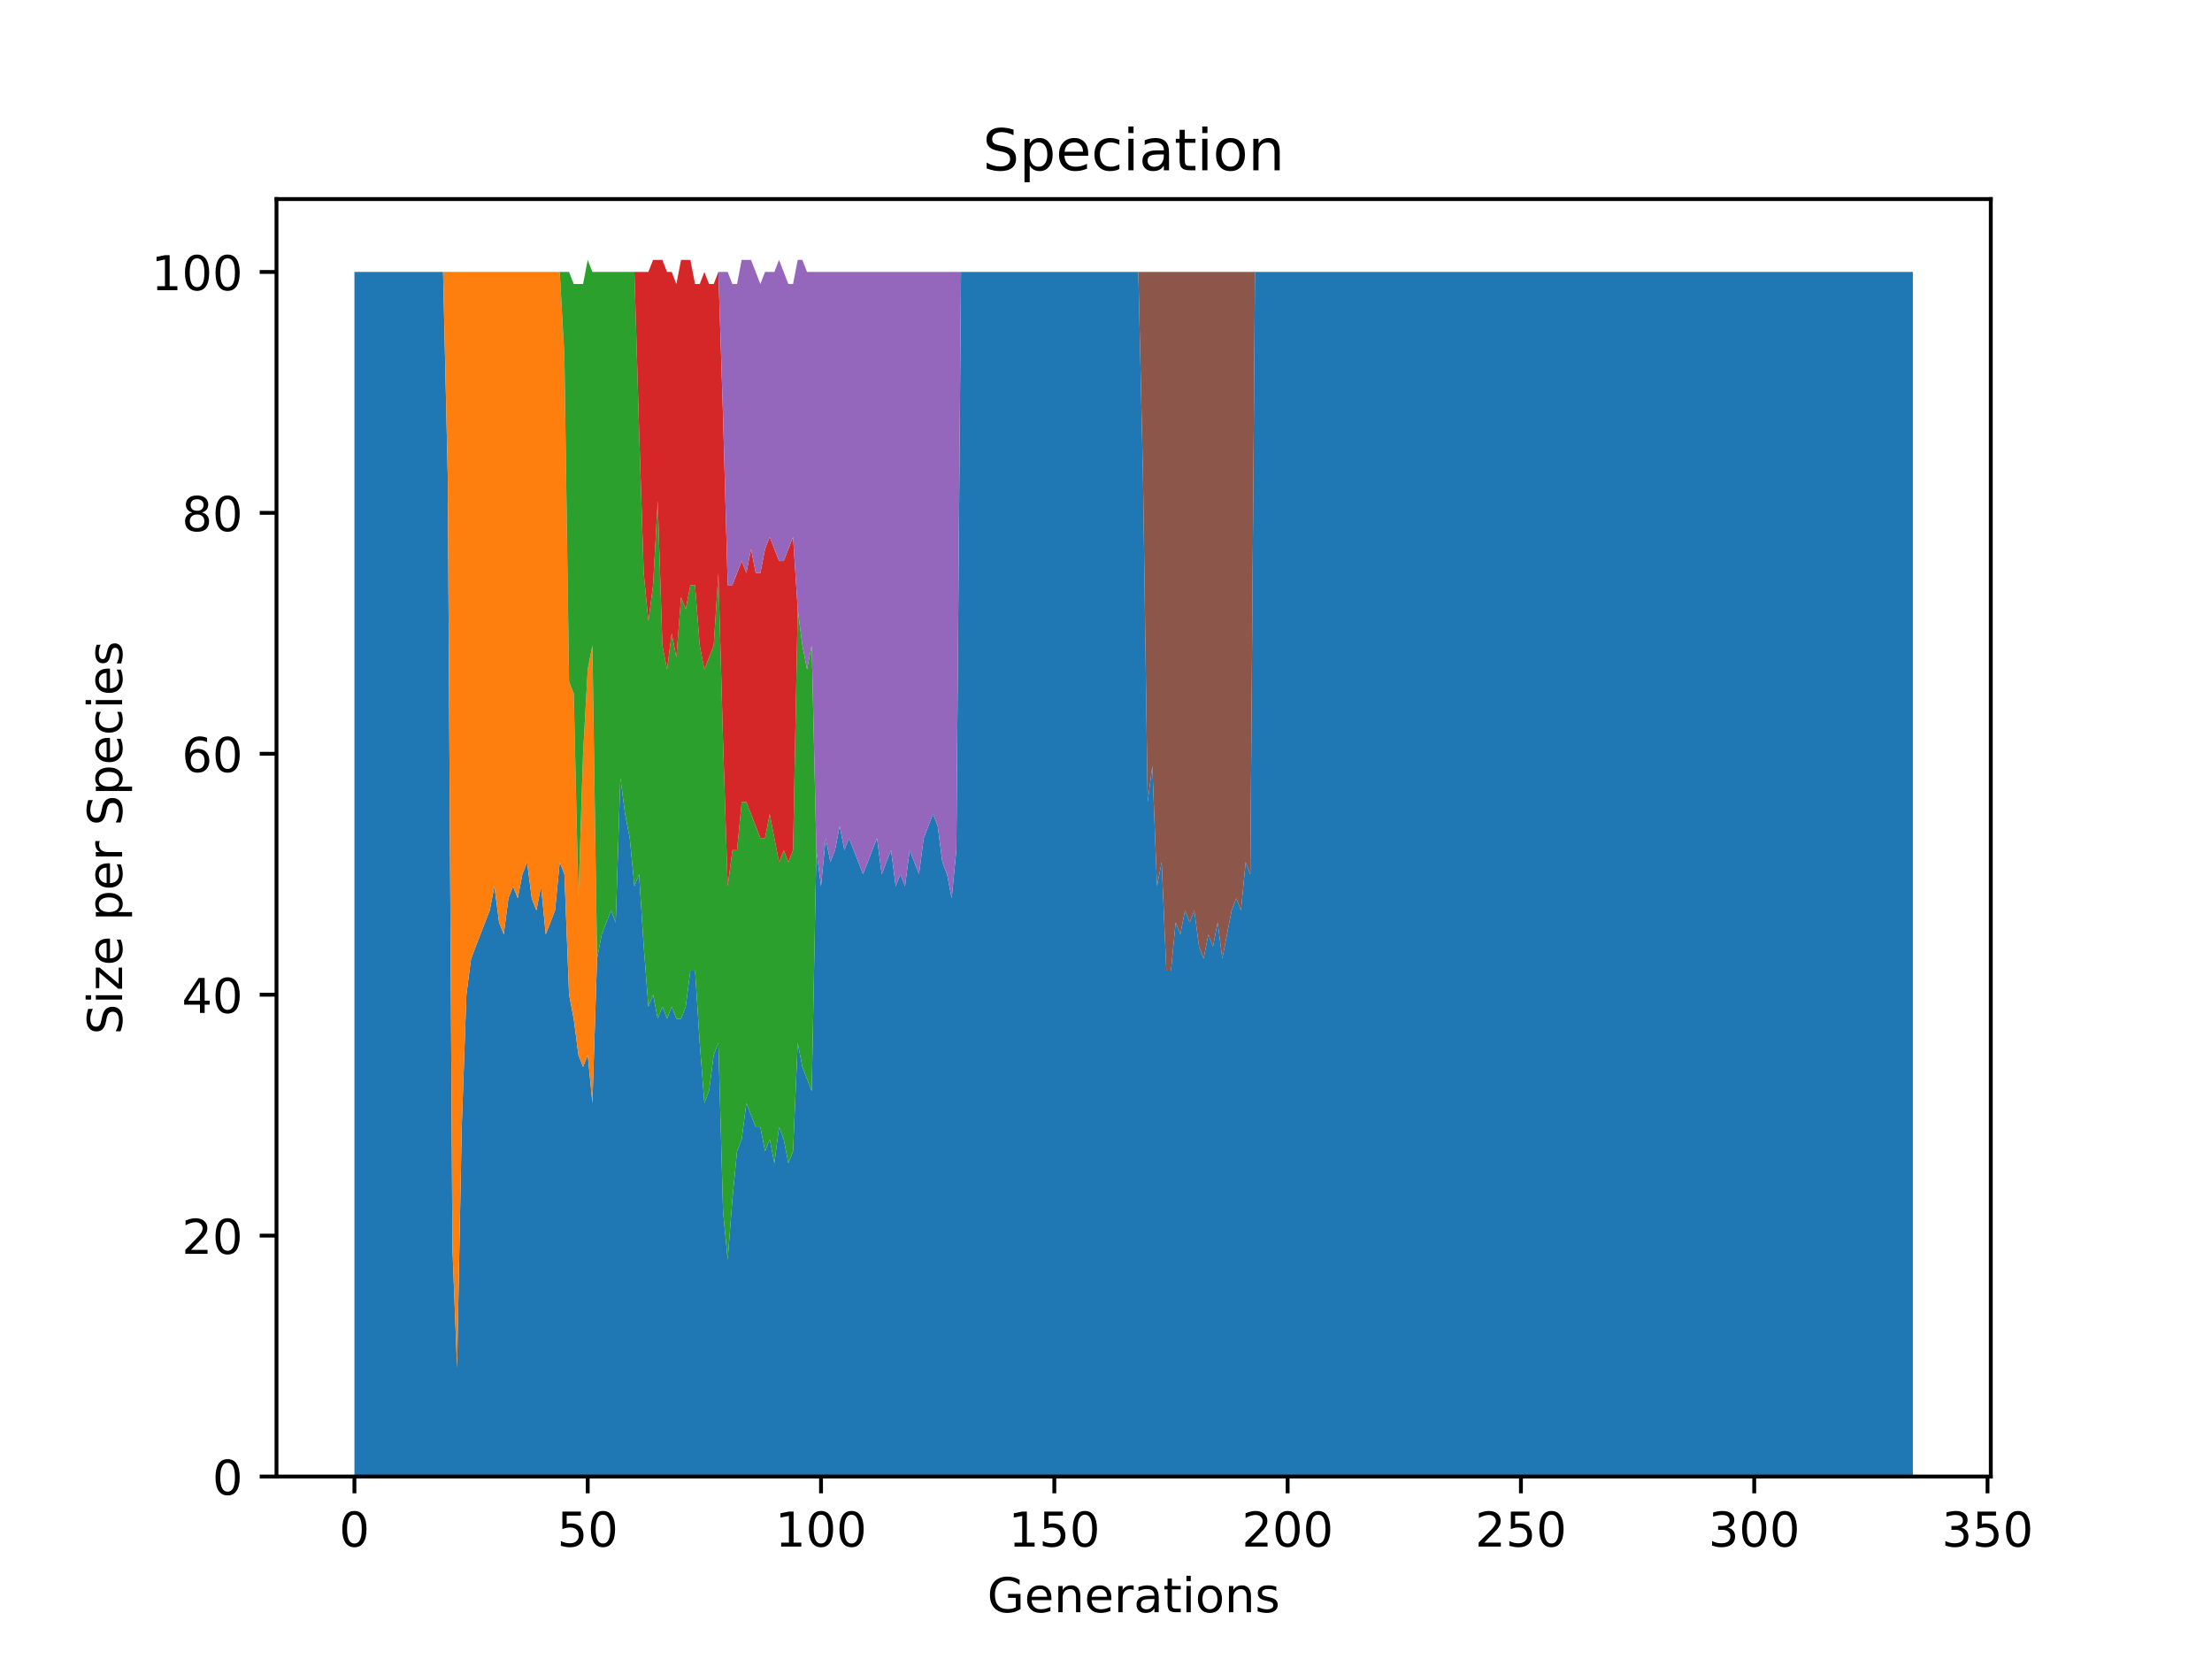 <?xml version="1.0" encoding="utf-8" standalone="no"?>
<!DOCTYPE svg PUBLIC "-//W3C//DTD SVG 1.1//EN"
  "http://www.w3.org/Graphics/SVG/1.1/DTD/svg11.dtd">
<!-- Created with matplotlib (https://matplotlib.org/) -->
<svg height="345.6pt" version="1.1" viewBox="0 0 460.8 345.6" width="460.8pt" xmlns="http://www.w3.org/2000/svg" xmlns:xlink="http://www.w3.org/1999/xlink">
 <defs>
  <style type="text/css">*{stroke-linecap:butt;stroke-linejoin:round;}</style>
 </defs>
 <g id="figure_1">
  <g id="patch_1">
   <path d="M 0 345.6 
L 460.8 345.6 
L 460.8 0 
L 0 0 
z
" style="fill:#ffffff;"/>
  </g>
  <g id="axes_1">
   <g id="patch_2">
    <path d="M 57.6 307.584 
L 414.72 307.584 
L 414.72 41.472 
L 57.6 41.472 
z
" style="fill:#ffffff;"/>
   </g>
   <g id="PolyCollection_1">
    <path clip-path="url(#p907cef4bf0)" d="M 73.833 56.653 
L 73.833 307.584 
L 74.805 307.584 
L 75.777 307.584 
L 76.749 307.584 
L 77.721 307.584 
L 78.693 307.584 
L 79.665 307.584 
L 80.637 307.584 
L 81.609 307.584 
L 82.581 307.584 
L 83.553 307.584 
L 84.525 307.584 
L 85.497 307.584 
L 86.469 307.584 
L 87.441 307.584 
L 88.413 307.584 
L 89.385 307.584 
L 90.357 307.584 
L 91.329 307.584 
L 92.301 307.584 
L 93.273 307.584 
L 94.245 307.584 
L 95.217 307.584 
L 96.189 307.584 
L 97.161 307.584 
L 98.133 307.584 
L 99.105 307.584 
L 100.077 307.584 
L 101.049 307.584 
L 102.021 307.584 
L 102.993 307.584 
L 103.965 307.584 
L 104.937 307.584 
L 105.909 307.584 
L 106.881 307.584 
L 107.853 307.584 
L 108.825 307.584 
L 109.797 307.584 
L 110.769 307.584 
L 111.741 307.584 
L 112.714 307.584 
L 113.686 307.584 
L 114.658 307.584 
L 115.63 307.584 
L 116.602 307.584 
L 117.574 307.584 
L 118.546 307.584 
L 119.518 307.584 
L 120.49 307.584 
L 121.462 307.584 
L 122.434 307.584 
L 123.406 307.584 
L 124.378 307.584 
L 125.35 307.584 
L 126.322 307.584 
L 127.294 307.584 
L 128.266 307.584 
L 129.238 307.584 
L 130.21 307.584 
L 131.182 307.584 
L 132.154 307.584 
L 133.126 307.584 
L 134.098 307.584 
L 135.07 307.584 
L 136.042 307.584 
L 137.014 307.584 
L 137.986 307.584 
L 138.958 307.584 
L 139.93 307.584 
L 140.902 307.584 
L 141.874 307.584 
L 142.846 307.584 
L 143.818 307.584 
L 144.79 307.584 
L 145.762 307.584 
L 146.734 307.584 
L 147.706 307.584 
L 148.678 307.584 
L 149.65 307.584 
L 150.622 307.584 
L 151.594 307.584 
L 152.566 307.584 
L 153.538 307.584 
L 154.51 307.584 
L 155.482 307.584 
L 156.454 307.584 
L 157.426 307.584 
L 158.398 307.584 
L 159.37 307.584 
L 160.342 307.584 
L 161.314 307.584 
L 162.287 307.584 
L 163.259 307.584 
L 164.231 307.584 
L 165.203 307.584 
L 166.175 307.584 
L 167.147 307.584 
L 168.119 307.584 
L 169.091 307.584 
L 170.063 307.584 
L 171.035 307.584 
L 172.007 307.584 
L 172.979 307.584 
L 173.951 307.584 
L 174.923 307.584 
L 175.895 307.584 
L 176.867 307.584 
L 177.839 307.584 
L 178.811 307.584 
L 179.783 307.584 
L 180.755 307.584 
L 181.727 307.584 
L 182.699 307.584 
L 183.671 307.584 
L 184.643 307.584 
L 185.615 307.584 
L 186.587 307.584 
L 187.559 307.584 
L 188.531 307.584 
L 189.503 307.584 
L 190.475 307.584 
L 191.447 307.584 
L 192.419 307.584 
L 193.391 307.584 
L 194.363 307.584 
L 195.335 307.584 
L 196.307 307.584 
L 197.279 307.584 
L 198.251 307.584 
L 199.223 307.584 
L 200.195 307.584 
L 201.167 307.584 
L 202.139 307.584 
L 203.111 307.584 
L 204.083 307.584 
L 205.055 307.584 
L 206.027 307.584 
L 206.999 307.584 
L 207.971 307.584 
L 208.943 307.584 
L 209.915 307.584 
L 210.887 307.584 
L 211.86 307.584 
L 212.832 307.584 
L 213.804 307.584 
L 214.776 307.584 
L 215.748 307.584 
L 216.72 307.584 
L 217.692 307.584 
L 218.664 307.584 
L 219.636 307.584 
L 220.608 307.584 
L 221.58 307.584 
L 222.552 307.584 
L 223.524 307.584 
L 224.496 307.584 
L 225.468 307.584 
L 226.44 307.584 
L 227.412 307.584 
L 228.384 307.584 
L 229.356 307.584 
L 230.328 307.584 
L 231.3 307.584 
L 232.272 307.584 
L 233.244 307.584 
L 234.216 307.584 
L 235.188 307.584 
L 236.16 307.584 
L 237.132 307.584 
L 238.104 307.584 
L 239.076 307.584 
L 240.048 307.584 
L 241.02 307.584 
L 241.992 307.584 
L 242.964 307.584 
L 243.936 307.584 
L 244.908 307.584 
L 245.88 307.584 
L 246.852 307.584 
L 247.824 307.584 
L 248.796 307.584 
L 249.768 307.584 
L 250.74 307.584 
L 251.712 307.584 
L 252.684 307.584 
L 253.656 307.584 
L 254.628 307.584 
L 255.6 307.584 
L 256.572 307.584 
L 257.544 307.584 
L 258.516 307.584 
L 259.488 307.584 
L 260.46 307.584 
L 261.433 307.584 
L 262.405 307.584 
L 263.377 307.584 
L 264.349 307.584 
L 265.321 307.584 
L 266.293 307.584 
L 267.265 307.584 
L 268.237 307.584 
L 269.209 307.584 
L 270.181 307.584 
L 271.153 307.584 
L 272.125 307.584 
L 273.097 307.584 
L 274.069 307.584 
L 275.041 307.584 
L 276.013 307.584 
L 276.985 307.584 
L 277.957 307.584 
L 278.929 307.584 
L 279.901 307.584 
L 280.873 307.584 
L 281.845 307.584 
L 282.817 307.584 
L 283.789 307.584 
L 284.761 307.584 
L 285.733 307.584 
L 286.705 307.584 
L 287.677 307.584 
L 288.649 307.584 
L 289.621 307.584 
L 290.593 307.584 
L 291.565 307.584 
L 292.537 307.584 
L 293.509 307.584 
L 294.481 307.584 
L 295.453 307.584 
L 296.425 307.584 
L 297.397 307.584 
L 298.369 307.584 
L 299.341 307.584 
L 300.313 307.584 
L 301.285 307.584 
L 302.257 307.584 
L 303.229 307.584 
L 304.201 307.584 
L 305.173 307.584 
L 306.145 307.584 
L 307.117 307.584 
L 308.089 307.584 
L 309.061 307.584 
L 310.033 307.584 
L 311.006 307.584 
L 311.978 307.584 
L 312.95 307.584 
L 313.922 307.584 
L 314.894 307.584 
L 315.866 307.584 
L 316.838 307.584 
L 317.81 307.584 
L 318.782 307.584 
L 319.754 307.584 
L 320.726 307.584 
L 321.698 307.584 
L 322.67 307.584 
L 323.642 307.584 
L 324.614 307.584 
L 325.586 307.584 
L 326.558 307.584 
L 327.53 307.584 
L 328.502 307.584 
L 329.474 307.584 
L 330.446 307.584 
L 331.418 307.584 
L 332.39 307.584 
L 333.362 307.584 
L 334.334 307.584 
L 335.306 307.584 
L 336.278 307.584 
L 337.25 307.584 
L 338.222 307.584 
L 339.194 307.584 
L 340.166 307.584 
L 341.138 307.584 
L 342.11 307.584 
L 343.082 307.584 
L 344.054 307.584 
L 345.026 307.584 
L 345.998 307.584 
L 346.97 307.584 
L 347.942 307.584 
L 348.914 307.584 
L 349.886 307.584 
L 350.858 307.584 
L 351.83 307.584 
L 352.802 307.584 
L 353.774 307.584 
L 354.746 307.584 
L 355.718 307.584 
L 356.69 307.584 
L 357.662 307.584 
L 358.634 307.584 
L 359.606 307.584 
L 360.579 307.584 
L 361.551 307.584 
L 362.523 307.584 
L 363.495 307.584 
L 364.467 307.584 
L 365.439 307.584 
L 366.411 307.584 
L 367.383 307.584 
L 368.355 307.584 
L 369.327 307.584 
L 370.299 307.584 
L 371.271 307.584 
L 372.243 307.584 
L 373.215 307.584 
L 374.187 307.584 
L 375.159 307.584 
L 376.131 307.584 
L 377.103 307.584 
L 378.075 307.584 
L 379.047 307.584 
L 380.019 307.584 
L 380.991 307.584 
L 381.963 307.584 
L 382.935 307.584 
L 383.907 307.584 
L 384.879 307.584 
L 385.851 307.584 
L 386.823 307.584 
L 387.795 307.584 
L 388.767 307.584 
L 389.739 307.584 
L 390.711 307.584 
L 391.683 307.584 
L 392.655 307.584 
L 393.627 307.584 
L 394.599 307.584 
L 395.571 307.584 
L 396.543 307.584 
L 397.515 307.584 
L 398.487 307.584 
L 398.487 56.653 
L 398.487 56.653 
L 397.515 56.653 
L 396.543 56.653 
L 395.571 56.653 
L 394.599 56.653 
L 393.627 56.653 
L 392.655 56.653 
L 391.683 56.653 
L 390.711 56.653 
L 389.739 56.653 
L 388.767 56.653 
L 387.795 56.653 
L 386.823 56.653 
L 385.851 56.653 
L 384.879 56.653 
L 383.907 56.653 
L 382.935 56.653 
L 381.963 56.653 
L 380.991 56.653 
L 380.019 56.653 
L 379.047 56.653 
L 378.075 56.653 
L 377.103 56.653 
L 376.131 56.653 
L 375.159 56.653 
L 374.187 56.653 
L 373.215 56.653 
L 372.243 56.653 
L 371.271 56.653 
L 370.299 56.653 
L 369.327 56.653 
L 368.355 56.653 
L 367.383 56.653 
L 366.411 56.653 
L 365.439 56.653 
L 364.467 56.653 
L 363.495 56.653 
L 362.523 56.653 
L 361.551 56.653 
L 360.579 56.653 
L 359.606 56.653 
L 358.634 56.653 
L 357.662 56.653 
L 356.69 56.653 
L 355.718 56.653 
L 354.746 56.653 
L 353.774 56.653 
L 352.802 56.653 
L 351.83 56.653 
L 350.858 56.653 
L 349.886 56.653 
L 348.914 56.653 
L 347.942 56.653 
L 346.97 56.653 
L 345.998 56.653 
L 345.026 56.653 
L 344.054 56.653 
L 343.082 56.653 
L 342.11 56.653 
L 341.138 56.653 
L 340.166 56.653 
L 339.194 56.653 
L 338.222 56.653 
L 337.25 56.653 
L 336.278 56.653 
L 335.306 56.653 
L 334.334 56.653 
L 333.362 56.653 
L 332.39 56.653 
L 331.418 56.653 
L 330.446 56.653 
L 329.474 56.653 
L 328.502 56.653 
L 327.53 56.653 
L 326.558 56.653 
L 325.586 56.653 
L 324.614 56.653 
L 323.642 56.653 
L 322.67 56.653 
L 321.698 56.653 
L 320.726 56.653 
L 319.754 56.653 
L 318.782 56.653 
L 317.81 56.653 
L 316.838 56.653 
L 315.866 56.653 
L 314.894 56.653 
L 313.922 56.653 
L 312.95 56.653 
L 311.978 56.653 
L 311.006 56.653 
L 310.033 56.653 
L 309.061 56.653 
L 308.089 56.653 
L 307.117 56.653 
L 306.145 56.653 
L 305.173 56.653 
L 304.201 56.653 
L 303.229 56.653 
L 302.257 56.653 
L 301.285 56.653 
L 300.313 56.653 
L 299.341 56.653 
L 298.369 56.653 
L 297.397 56.653 
L 296.425 56.653 
L 295.453 56.653 
L 294.481 56.653 
L 293.509 56.653 
L 292.537 56.653 
L 291.565 56.653 
L 290.593 56.653 
L 289.621 56.653 
L 288.649 56.653 
L 287.677 56.653 
L 286.705 56.653 
L 285.733 56.653 
L 284.761 56.653 
L 283.789 56.653 
L 282.817 56.653 
L 281.845 56.653 
L 280.873 56.653 
L 279.901 56.653 
L 278.929 56.653 
L 277.957 56.653 
L 276.985 56.653 
L 276.013 56.653 
L 275.041 56.653 
L 274.069 56.653 
L 273.097 56.653 
L 272.125 56.653 
L 271.153 56.653 
L 270.181 56.653 
L 269.209 56.653 
L 268.237 56.653 
L 267.265 56.653 
L 266.293 56.653 
L 265.321 56.653 
L 264.349 56.653 
L 263.377 56.653 
L 262.405 56.653 
L 261.433 56.653 
L 260.46 182.119 
L 259.488 179.609 
L 258.516 189.647 
L 257.544 187.137 
L 256.572 189.647 
L 255.6 194.665 
L 254.628 199.684 
L 253.656 192.156 
L 252.684 197.174 
L 251.712 194.665 
L 250.74 199.684 
L 249.768 197.174 
L 248.796 189.647 
L 247.824 192.156 
L 246.852 189.647 
L 245.88 194.665 
L 244.908 192.156 
L 243.936 202.193 
L 242.964 202.193 
L 241.992 179.609 
L 241.02 184.628 
L 240.048 159.535 
L 239.076 167.063 
L 238.104 99.312 
L 237.132 56.653 
L 236.16 56.653 
L 235.188 56.653 
L 234.216 56.653 
L 233.244 56.653 
L 232.272 56.653 
L 231.3 56.653 
L 230.328 56.653 
L 229.356 56.653 
L 228.384 56.653 
L 227.412 56.653 
L 226.44 56.653 
L 225.468 56.653 
L 224.496 56.653 
L 223.524 56.653 
L 222.552 56.653 
L 221.58 56.653 
L 220.608 56.653 
L 219.636 56.653 
L 218.664 56.653 
L 217.692 56.653 
L 216.72 56.653 
L 215.748 56.653 
L 214.776 56.653 
L 213.804 56.653 
L 212.832 56.653 
L 211.86 56.653 
L 210.887 56.653 
L 209.915 56.653 
L 208.943 56.653 
L 207.971 56.653 
L 206.999 56.653 
L 206.027 56.653 
L 205.055 56.653 
L 204.083 56.653 
L 203.111 56.653 
L 202.139 56.653 
L 201.167 56.653 
L 200.195 56.653 
L 199.223 177.1 
L 198.251 187.137 
L 197.279 182.119 
L 196.307 179.609 
L 195.335 172.081 
L 194.363 169.572 
L 193.391 172.081 
L 192.419 174.591 
L 191.447 182.119 
L 190.475 179.609 
L 189.503 177.1 
L 188.531 184.628 
L 187.559 182.119 
L 186.587 184.628 
L 185.615 177.1 
L 184.643 179.609 
L 183.671 182.119 
L 182.699 174.591 
L 181.727 177.1 
L 180.755 179.609 
L 179.783 182.119 
L 178.811 179.609 
L 177.839 177.1 
L 176.867 174.591 
L 175.895 177.1 
L 174.923 172.081 
L 173.951 177.1 
L 172.979 179.609 
L 172.007 174.591 
L 171.035 184.628 
L 170.063 177.1 
L 169.091 227.286 
L 168.119 224.777 
L 167.147 222.268 
L 166.175 217.249 
L 165.203 239.833 
L 164.231 242.342 
L 163.259 237.323 
L 162.287 234.814 
L 161.314 242.342 
L 160.342 237.323 
L 159.37 239.833 
L 158.398 234.814 
L 157.426 234.814 
L 156.454 232.305 
L 155.482 229.795 
L 154.51 237.323 
L 153.538 239.833 
L 152.566 249.87 
L 151.594 262.416 
L 150.622 252.379 
L 149.65 217.249 
L 148.678 219.758 
L 147.706 227.286 
L 146.734 229.795 
L 145.762 217.249 
L 144.79 202.193 
L 143.818 202.193 
L 142.846 209.721 
L 141.874 212.23 
L 140.902 212.23 
L 139.93 209.721 
L 138.958 212.23 
L 137.986 209.721 
L 137.014 212.23 
L 136.042 207.212 
L 135.07 209.721 
L 134.098 197.174 
L 133.126 182.119 
L 132.154 184.628 
L 131.182 174.591 
L 130.21 169.572 
L 129.238 162.044 
L 128.266 192.156 
L 127.294 189.647 
L 126.322 192.156 
L 125.35 194.665 
L 124.378 199.684 
L 123.406 229.795 
L 122.434 219.758 
L 121.462 222.268 
L 120.49 219.758 
L 119.518 212.23 
L 118.546 207.212 
L 117.574 182.119 
L 116.602 179.609 
L 115.63 189.647 
L 114.658 192.156 
L 113.686 194.665 
L 112.714 184.628 
L 111.741 189.647 
L 110.769 187.137 
L 109.797 179.609 
L 108.825 182.119 
L 107.853 187.137 
L 106.881 184.628 
L 105.909 187.137 
L 104.937 194.665 
L 103.965 192.156 
L 102.993 184.628 
L 102.021 189.647 
L 101.049 192.156 
L 100.077 194.665 
L 99.105 197.174 
L 98.133 199.684 
L 97.161 207.212 
L 96.189 234.814 
L 95.217 285 
L 94.245 259.907 
L 93.273 99.312 
L 92.301 56.653 
L 91.329 56.653 
L 90.357 56.653 
L 89.385 56.653 
L 88.413 56.653 
L 87.441 56.653 
L 86.469 56.653 
L 85.497 56.653 
L 84.525 56.653 
L 83.553 56.653 
L 82.581 56.653 
L 81.609 56.653 
L 80.637 56.653 
L 79.665 56.653 
L 78.693 56.653 
L 77.721 56.653 
L 76.749 56.653 
L 75.777 56.653 
L 74.805 56.653 
L 73.833 56.653 
z
" style="fill:#1f77b4;"/>
   </g>
   <g id="PolyCollection_2">
    <path clip-path="url(#p907cef4bf0)" d="M 73.833 56.653 
L 73.833 56.653 
L 74.805 56.653 
L 75.777 56.653 
L 76.749 56.653 
L 77.721 56.653 
L 78.693 56.653 
L 79.665 56.653 
L 80.637 56.653 
L 81.609 56.653 
L 82.581 56.653 
L 83.553 56.653 
L 84.525 56.653 
L 85.497 56.653 
L 86.469 56.653 
L 87.441 56.653 
L 88.413 56.653 
L 89.385 56.653 
L 90.357 56.653 
L 91.329 56.653 
L 92.301 56.653 
L 93.273 99.312 
L 94.245 259.907 
L 95.217 285 
L 96.189 234.814 
L 97.161 207.212 
L 98.133 199.684 
L 99.105 197.174 
L 100.077 194.665 
L 101.049 192.156 
L 102.021 189.647 
L 102.993 184.628 
L 103.965 192.156 
L 104.937 194.665 
L 105.909 187.137 
L 106.881 184.628 
L 107.853 187.137 
L 108.825 182.119 
L 109.797 179.609 
L 110.769 187.137 
L 111.741 189.647 
L 112.714 184.628 
L 113.686 194.665 
L 114.658 192.156 
L 115.63 189.647 
L 116.602 179.609 
L 117.574 182.119 
L 118.546 207.212 
L 119.518 212.23 
L 120.49 219.758 
L 121.462 222.268 
L 122.434 219.758 
L 123.406 229.795 
L 124.378 199.684 
L 125.35 194.665 
L 126.322 192.156 
L 127.294 189.647 
L 128.266 192.156 
L 129.238 162.044 
L 130.21 169.572 
L 131.182 174.591 
L 132.154 184.628 
L 133.126 182.119 
L 134.098 197.174 
L 135.07 209.721 
L 136.042 207.212 
L 137.014 212.23 
L 137.986 209.721 
L 138.958 212.23 
L 139.93 209.721 
L 140.902 212.23 
L 141.874 212.23 
L 142.846 209.721 
L 143.818 202.193 
L 144.79 202.193 
L 145.762 217.249 
L 146.734 229.795 
L 147.706 227.286 
L 148.678 219.758 
L 149.65 217.249 
L 150.622 252.379 
L 151.594 262.416 
L 152.566 249.87 
L 153.538 239.833 
L 154.51 237.323 
L 155.482 229.795 
L 156.454 232.305 
L 157.426 234.814 
L 158.398 234.814 
L 159.37 239.833 
L 160.342 237.323 
L 161.314 242.342 
L 162.287 234.814 
L 163.259 237.323 
L 164.231 242.342 
L 165.203 239.833 
L 166.175 217.249 
L 167.147 222.268 
L 168.119 224.777 
L 169.091 227.286 
L 170.063 177.1 
L 171.035 184.628 
L 172.007 174.591 
L 172.979 179.609 
L 173.951 177.1 
L 174.923 172.081 
L 175.895 177.1 
L 176.867 174.591 
L 177.839 177.1 
L 178.811 179.609 
L 179.783 182.119 
L 180.755 179.609 
L 181.727 177.1 
L 182.699 174.591 
L 183.671 182.119 
L 184.643 179.609 
L 185.615 177.1 
L 186.587 184.628 
L 187.559 182.119 
L 188.531 184.628 
L 189.503 177.1 
L 190.475 179.609 
L 191.447 182.119 
L 192.419 174.591 
L 193.391 172.081 
L 194.363 169.572 
L 195.335 172.081 
L 196.307 179.609 
L 197.279 182.119 
L 198.251 187.137 
L 199.223 177.1 
L 200.195 56.653 
L 201.167 56.653 
L 202.139 56.653 
L 203.111 56.653 
L 204.083 56.653 
L 205.055 56.653 
L 206.027 56.653 
L 206.999 56.653 
L 207.971 56.653 
L 208.943 56.653 
L 209.915 56.653 
L 210.887 56.653 
L 211.86 56.653 
L 212.832 56.653 
L 213.804 56.653 
L 214.776 56.653 
L 215.748 56.653 
L 216.72 56.653 
L 217.692 56.653 
L 218.664 56.653 
L 219.636 56.653 
L 220.608 56.653 
L 221.58 56.653 
L 222.552 56.653 
L 223.524 56.653 
L 224.496 56.653 
L 225.468 56.653 
L 226.44 56.653 
L 227.412 56.653 
L 228.384 56.653 
L 229.356 56.653 
L 230.328 56.653 
L 231.3 56.653 
L 232.272 56.653 
L 233.244 56.653 
L 234.216 56.653 
L 235.188 56.653 
L 236.16 56.653 
L 237.132 56.653 
L 238.104 99.312 
L 239.076 167.063 
L 240.048 159.535 
L 241.02 184.628 
L 241.992 179.609 
L 242.964 202.193 
L 243.936 202.193 
L 244.908 192.156 
L 245.88 194.665 
L 246.852 189.647 
L 247.824 192.156 
L 248.796 189.647 
L 249.768 197.174 
L 250.74 199.684 
L 251.712 194.665 
L 252.684 197.174 
L 253.656 192.156 
L 254.628 199.684 
L 255.6 194.665 
L 256.572 189.647 
L 257.544 187.137 
L 258.516 189.647 
L 259.488 179.609 
L 260.46 182.119 
L 261.433 56.653 
L 262.405 56.653 
L 263.377 56.653 
L 264.349 56.653 
L 265.321 56.653 
L 266.293 56.653 
L 267.265 56.653 
L 268.237 56.653 
L 269.209 56.653 
L 270.181 56.653 
L 271.153 56.653 
L 272.125 56.653 
L 273.097 56.653 
L 274.069 56.653 
L 275.041 56.653 
L 276.013 56.653 
L 276.985 56.653 
L 277.957 56.653 
L 278.929 56.653 
L 279.901 56.653 
L 280.873 56.653 
L 281.845 56.653 
L 282.817 56.653 
L 283.789 56.653 
L 284.761 56.653 
L 285.733 56.653 
L 286.705 56.653 
L 287.677 56.653 
L 288.649 56.653 
L 289.621 56.653 
L 290.593 56.653 
L 291.565 56.653 
L 292.537 56.653 
L 293.509 56.653 
L 294.481 56.653 
L 295.453 56.653 
L 296.425 56.653 
L 297.397 56.653 
L 298.369 56.653 
L 299.341 56.653 
L 300.313 56.653 
L 301.285 56.653 
L 302.257 56.653 
L 303.229 56.653 
L 304.201 56.653 
L 305.173 56.653 
L 306.145 56.653 
L 307.117 56.653 
L 308.089 56.653 
L 309.061 56.653 
L 310.033 56.653 
L 311.006 56.653 
L 311.978 56.653 
L 312.95 56.653 
L 313.922 56.653 
L 314.894 56.653 
L 315.866 56.653 
L 316.838 56.653 
L 317.81 56.653 
L 318.782 56.653 
L 319.754 56.653 
L 320.726 56.653 
L 321.698 56.653 
L 322.67 56.653 
L 323.642 56.653 
L 324.614 56.653 
L 325.586 56.653 
L 326.558 56.653 
L 327.53 56.653 
L 328.502 56.653 
L 329.474 56.653 
L 330.446 56.653 
L 331.418 56.653 
L 332.39 56.653 
L 333.362 56.653 
L 334.334 56.653 
L 335.306 56.653 
L 336.278 56.653 
L 337.25 56.653 
L 338.222 56.653 
L 339.194 56.653 
L 340.166 56.653 
L 341.138 56.653 
L 342.11 56.653 
L 343.082 56.653 
L 344.054 56.653 
L 345.026 56.653 
L 345.998 56.653 
L 346.97 56.653 
L 347.942 56.653 
L 348.914 56.653 
L 349.886 56.653 
L 350.858 56.653 
L 351.83 56.653 
L 352.802 56.653 
L 353.774 56.653 
L 354.746 56.653 
L 355.718 56.653 
L 356.69 56.653 
L 357.662 56.653 
L 358.634 56.653 
L 359.606 56.653 
L 360.579 56.653 
L 361.551 56.653 
L 362.523 56.653 
L 363.495 56.653 
L 364.467 56.653 
L 365.439 56.653 
L 366.411 56.653 
L 367.383 56.653 
L 368.355 56.653 
L 369.327 56.653 
L 370.299 56.653 
L 371.271 56.653 
L 372.243 56.653 
L 373.215 56.653 
L 374.187 56.653 
L 375.159 56.653 
L 376.131 56.653 
L 377.103 56.653 
L 378.075 56.653 
L 379.047 56.653 
L 380.019 56.653 
L 380.991 56.653 
L 381.963 56.653 
L 382.935 56.653 
L 383.907 56.653 
L 384.879 56.653 
L 385.851 56.653 
L 386.823 56.653 
L 387.795 56.653 
L 388.767 56.653 
L 389.739 56.653 
L 390.711 56.653 
L 391.683 56.653 
L 392.655 56.653 
L 393.627 56.653 
L 394.599 56.653 
L 395.571 56.653 
L 396.543 56.653 
L 397.515 56.653 
L 398.487 56.653 
L 398.487 56.653 
L 398.487 56.653 
L 397.515 56.653 
L 396.543 56.653 
L 395.571 56.653 
L 394.599 56.653 
L 393.627 56.653 
L 392.655 56.653 
L 391.683 56.653 
L 390.711 56.653 
L 389.739 56.653 
L 388.767 56.653 
L 387.795 56.653 
L 386.823 56.653 
L 385.851 56.653 
L 384.879 56.653 
L 383.907 56.653 
L 382.935 56.653 
L 381.963 56.653 
L 380.991 56.653 
L 380.019 56.653 
L 379.047 56.653 
L 378.075 56.653 
L 377.103 56.653 
L 376.131 56.653 
L 375.159 56.653 
L 374.187 56.653 
L 373.215 56.653 
L 372.243 56.653 
L 371.271 56.653 
L 370.299 56.653 
L 369.327 56.653 
L 368.355 56.653 
L 367.383 56.653 
L 366.411 56.653 
L 365.439 56.653 
L 364.467 56.653 
L 363.495 56.653 
L 362.523 56.653 
L 361.551 56.653 
L 360.579 56.653 
L 359.606 56.653 
L 358.634 56.653 
L 357.662 56.653 
L 356.69 56.653 
L 355.718 56.653 
L 354.746 56.653 
L 353.774 56.653 
L 352.802 56.653 
L 351.83 56.653 
L 350.858 56.653 
L 349.886 56.653 
L 348.914 56.653 
L 347.942 56.653 
L 346.97 56.653 
L 345.998 56.653 
L 345.026 56.653 
L 344.054 56.653 
L 343.082 56.653 
L 342.11 56.653 
L 341.138 56.653 
L 340.166 56.653 
L 339.194 56.653 
L 338.222 56.653 
L 337.25 56.653 
L 336.278 56.653 
L 335.306 56.653 
L 334.334 56.653 
L 333.362 56.653 
L 332.39 56.653 
L 331.418 56.653 
L 330.446 56.653 
L 329.474 56.653 
L 328.502 56.653 
L 327.53 56.653 
L 326.558 56.653 
L 325.586 56.653 
L 324.614 56.653 
L 323.642 56.653 
L 322.67 56.653 
L 321.698 56.653 
L 320.726 56.653 
L 319.754 56.653 
L 318.782 56.653 
L 317.81 56.653 
L 316.838 56.653 
L 315.866 56.653 
L 314.894 56.653 
L 313.922 56.653 
L 312.95 56.653 
L 311.978 56.653 
L 311.006 56.653 
L 310.033 56.653 
L 309.061 56.653 
L 308.089 56.653 
L 307.117 56.653 
L 306.145 56.653 
L 305.173 56.653 
L 304.201 56.653 
L 303.229 56.653 
L 302.257 56.653 
L 301.285 56.653 
L 300.313 56.653 
L 299.341 56.653 
L 298.369 56.653 
L 297.397 56.653 
L 296.425 56.653 
L 295.453 56.653 
L 294.481 56.653 
L 293.509 56.653 
L 292.537 56.653 
L 291.565 56.653 
L 290.593 56.653 
L 289.621 56.653 
L 288.649 56.653 
L 287.677 56.653 
L 286.705 56.653 
L 285.733 56.653 
L 284.761 56.653 
L 283.789 56.653 
L 282.817 56.653 
L 281.845 56.653 
L 280.873 56.653 
L 279.901 56.653 
L 278.929 56.653 
L 277.957 56.653 
L 276.985 56.653 
L 276.013 56.653 
L 275.041 56.653 
L 274.069 56.653 
L 273.097 56.653 
L 272.125 56.653 
L 271.153 56.653 
L 270.181 56.653 
L 269.209 56.653 
L 268.237 56.653 
L 267.265 56.653 
L 266.293 56.653 
L 265.321 56.653 
L 264.349 56.653 
L 263.377 56.653 
L 262.405 56.653 
L 261.433 56.653 
L 260.46 182.119 
L 259.488 179.609 
L 258.516 189.647 
L 257.544 187.137 
L 256.572 189.647 
L 255.6 194.665 
L 254.628 199.684 
L 253.656 192.156 
L 252.684 197.174 
L 251.712 194.665 
L 250.74 199.684 
L 249.768 197.174 
L 248.796 189.647 
L 247.824 192.156 
L 246.852 189.647 
L 245.88 194.665 
L 244.908 192.156 
L 243.936 202.193 
L 242.964 202.193 
L 241.992 179.609 
L 241.02 184.628 
L 240.048 159.535 
L 239.076 167.063 
L 238.104 99.312 
L 237.132 56.653 
L 236.16 56.653 
L 235.188 56.653 
L 234.216 56.653 
L 233.244 56.653 
L 232.272 56.653 
L 231.3 56.653 
L 230.328 56.653 
L 229.356 56.653 
L 228.384 56.653 
L 227.412 56.653 
L 226.44 56.653 
L 225.468 56.653 
L 224.496 56.653 
L 223.524 56.653 
L 222.552 56.653 
L 221.58 56.653 
L 220.608 56.653 
L 219.636 56.653 
L 218.664 56.653 
L 217.692 56.653 
L 216.72 56.653 
L 215.748 56.653 
L 214.776 56.653 
L 213.804 56.653 
L 212.832 56.653 
L 211.86 56.653 
L 210.887 56.653 
L 209.915 56.653 
L 208.943 56.653 
L 207.971 56.653 
L 206.999 56.653 
L 206.027 56.653 
L 205.055 56.653 
L 204.083 56.653 
L 203.111 56.653 
L 202.139 56.653 
L 201.167 56.653 
L 200.195 56.653 
L 199.223 177.1 
L 198.251 187.137 
L 197.279 182.119 
L 196.307 179.609 
L 195.335 172.081 
L 194.363 169.572 
L 193.391 172.081 
L 192.419 174.591 
L 191.447 182.119 
L 190.475 179.609 
L 189.503 177.1 
L 188.531 184.628 
L 187.559 182.119 
L 186.587 184.628 
L 185.615 177.1 
L 184.643 179.609 
L 183.671 182.119 
L 182.699 174.591 
L 181.727 177.1 
L 180.755 179.609 
L 179.783 182.119 
L 178.811 179.609 
L 177.839 177.1 
L 176.867 174.591 
L 175.895 177.1 
L 174.923 172.081 
L 173.951 177.1 
L 172.979 179.609 
L 172.007 174.591 
L 171.035 184.628 
L 170.063 177.1 
L 169.091 227.286 
L 168.119 224.777 
L 167.147 222.268 
L 166.175 217.249 
L 165.203 239.833 
L 164.231 242.342 
L 163.259 237.323 
L 162.287 234.814 
L 161.314 242.342 
L 160.342 237.323 
L 159.37 239.833 
L 158.398 234.814 
L 157.426 234.814 
L 156.454 232.305 
L 155.482 229.795 
L 154.51 237.323 
L 153.538 239.833 
L 152.566 249.87 
L 151.594 262.416 
L 150.622 252.379 
L 149.65 217.249 
L 148.678 219.758 
L 147.706 227.286 
L 146.734 229.795 
L 145.762 217.249 
L 144.79 202.193 
L 143.818 202.193 
L 142.846 209.721 
L 141.874 212.23 
L 140.902 212.23 
L 139.93 209.721 
L 138.958 212.23 
L 137.986 209.721 
L 137.014 212.23 
L 136.042 207.212 
L 135.07 209.721 
L 134.098 197.174 
L 133.126 182.119 
L 132.154 184.628 
L 131.182 174.591 
L 130.21 169.572 
L 129.238 162.044 
L 128.266 192.156 
L 127.294 189.647 
L 126.322 192.156 
L 125.35 194.665 
L 124.378 199.684 
L 123.406 134.442 
L 122.434 139.46 
L 121.462 157.026 
L 120.49 187.137 
L 119.518 144.479 
L 118.546 141.97 
L 117.574 74.218 
L 116.602 56.653 
L 115.63 56.653 
L 114.658 56.653 
L 113.686 56.653 
L 112.714 56.653 
L 111.741 56.653 
L 110.769 56.653 
L 109.797 56.653 
L 108.825 56.653 
L 107.853 56.653 
L 106.881 56.653 
L 105.909 56.653 
L 104.937 56.653 
L 103.965 56.653 
L 102.993 56.653 
L 102.021 56.653 
L 101.049 56.653 
L 100.077 56.653 
L 99.105 56.653 
L 98.133 56.653 
L 97.161 56.653 
L 96.189 56.653 
L 95.217 56.653 
L 94.245 56.653 
L 93.273 56.653 
L 92.301 56.653 
L 91.329 56.653 
L 90.357 56.653 
L 89.385 56.653 
L 88.413 56.653 
L 87.441 56.653 
L 86.469 56.653 
L 85.497 56.653 
L 84.525 56.653 
L 83.553 56.653 
L 82.581 56.653 
L 81.609 56.653 
L 80.637 56.653 
L 79.665 56.653 
L 78.693 56.653 
L 77.721 56.653 
L 76.749 56.653 
L 75.777 56.653 
L 74.805 56.653 
L 73.833 56.653 
z
" style="fill:#ff7f0e;"/>
   </g>
   <g id="PolyCollection_3">
    <path clip-path="url(#p907cef4bf0)" d="M 73.833 56.653 
L 73.833 56.653 
L 74.805 56.653 
L 75.777 56.653 
L 76.749 56.653 
L 77.721 56.653 
L 78.693 56.653 
L 79.665 56.653 
L 80.637 56.653 
L 81.609 56.653 
L 82.581 56.653 
L 83.553 56.653 
L 84.525 56.653 
L 85.497 56.653 
L 86.469 56.653 
L 87.441 56.653 
L 88.413 56.653 
L 89.385 56.653 
L 90.357 56.653 
L 91.329 56.653 
L 92.301 56.653 
L 93.273 56.653 
L 94.245 56.653 
L 95.217 56.653 
L 96.189 56.653 
L 97.161 56.653 
L 98.133 56.653 
L 99.105 56.653 
L 100.077 56.653 
L 101.049 56.653 
L 102.021 56.653 
L 102.993 56.653 
L 103.965 56.653 
L 104.937 56.653 
L 105.909 56.653 
L 106.881 56.653 
L 107.853 56.653 
L 108.825 56.653 
L 109.797 56.653 
L 110.769 56.653 
L 111.741 56.653 
L 112.714 56.653 
L 113.686 56.653 
L 114.658 56.653 
L 115.63 56.653 
L 116.602 56.653 
L 117.574 74.218 
L 118.546 141.97 
L 119.518 144.479 
L 120.49 187.137 
L 121.462 157.026 
L 122.434 139.46 
L 123.406 134.442 
L 124.378 199.684 
L 125.35 194.665 
L 126.322 192.156 
L 127.294 189.647 
L 128.266 192.156 
L 129.238 162.044 
L 130.21 169.572 
L 131.182 174.591 
L 132.154 184.628 
L 133.126 182.119 
L 134.098 197.174 
L 135.07 209.721 
L 136.042 207.212 
L 137.014 212.23 
L 137.986 209.721 
L 138.958 212.23 
L 139.93 209.721 
L 140.902 212.23 
L 141.874 212.23 
L 142.846 209.721 
L 143.818 202.193 
L 144.79 202.193 
L 145.762 217.249 
L 146.734 229.795 
L 147.706 227.286 
L 148.678 219.758 
L 149.65 217.249 
L 150.622 252.379 
L 151.594 262.416 
L 152.566 249.87 
L 153.538 239.833 
L 154.51 237.323 
L 155.482 229.795 
L 156.454 232.305 
L 157.426 234.814 
L 158.398 234.814 
L 159.37 239.833 
L 160.342 237.323 
L 161.314 242.342 
L 162.287 234.814 
L 163.259 237.323 
L 164.231 242.342 
L 165.203 239.833 
L 166.175 217.249 
L 167.147 222.268 
L 168.119 224.777 
L 169.091 227.286 
L 170.063 177.1 
L 171.035 184.628 
L 172.007 174.591 
L 172.979 179.609 
L 173.951 177.1 
L 174.923 172.081 
L 175.895 177.1 
L 176.867 174.591 
L 177.839 177.1 
L 178.811 179.609 
L 179.783 182.119 
L 180.755 179.609 
L 181.727 177.1 
L 182.699 174.591 
L 183.671 182.119 
L 184.643 179.609 
L 185.615 177.1 
L 186.587 184.628 
L 187.559 182.119 
L 188.531 184.628 
L 189.503 177.1 
L 190.475 179.609 
L 191.447 182.119 
L 192.419 174.591 
L 193.391 172.081 
L 194.363 169.572 
L 195.335 172.081 
L 196.307 179.609 
L 197.279 182.119 
L 198.251 187.137 
L 199.223 177.1 
L 200.195 56.653 
L 201.167 56.653 
L 202.139 56.653 
L 203.111 56.653 
L 204.083 56.653 
L 205.055 56.653 
L 206.027 56.653 
L 206.999 56.653 
L 207.971 56.653 
L 208.943 56.653 
L 209.915 56.653 
L 210.887 56.653 
L 211.86 56.653 
L 212.832 56.653 
L 213.804 56.653 
L 214.776 56.653 
L 215.748 56.653 
L 216.72 56.653 
L 217.692 56.653 
L 218.664 56.653 
L 219.636 56.653 
L 220.608 56.653 
L 221.58 56.653 
L 222.552 56.653 
L 223.524 56.653 
L 224.496 56.653 
L 225.468 56.653 
L 226.44 56.653 
L 227.412 56.653 
L 228.384 56.653 
L 229.356 56.653 
L 230.328 56.653 
L 231.3 56.653 
L 232.272 56.653 
L 233.244 56.653 
L 234.216 56.653 
L 235.188 56.653 
L 236.16 56.653 
L 237.132 56.653 
L 238.104 99.312 
L 239.076 167.063 
L 240.048 159.535 
L 241.02 184.628 
L 241.992 179.609 
L 242.964 202.193 
L 243.936 202.193 
L 244.908 192.156 
L 245.88 194.665 
L 246.852 189.647 
L 247.824 192.156 
L 248.796 189.647 
L 249.768 197.174 
L 250.74 199.684 
L 251.712 194.665 
L 252.684 197.174 
L 253.656 192.156 
L 254.628 199.684 
L 255.6 194.665 
L 256.572 189.647 
L 257.544 187.137 
L 258.516 189.647 
L 259.488 179.609 
L 260.46 182.119 
L 261.433 56.653 
L 262.405 56.653 
L 263.377 56.653 
L 264.349 56.653 
L 265.321 56.653 
L 266.293 56.653 
L 267.265 56.653 
L 268.237 56.653 
L 269.209 56.653 
L 270.181 56.653 
L 271.153 56.653 
L 272.125 56.653 
L 273.097 56.653 
L 274.069 56.653 
L 275.041 56.653 
L 276.013 56.653 
L 276.985 56.653 
L 277.957 56.653 
L 278.929 56.653 
L 279.901 56.653 
L 280.873 56.653 
L 281.845 56.653 
L 282.817 56.653 
L 283.789 56.653 
L 284.761 56.653 
L 285.733 56.653 
L 286.705 56.653 
L 287.677 56.653 
L 288.649 56.653 
L 289.621 56.653 
L 290.593 56.653 
L 291.565 56.653 
L 292.537 56.653 
L 293.509 56.653 
L 294.481 56.653 
L 295.453 56.653 
L 296.425 56.653 
L 297.397 56.653 
L 298.369 56.653 
L 299.341 56.653 
L 300.313 56.653 
L 301.285 56.653 
L 302.257 56.653 
L 303.229 56.653 
L 304.201 56.653 
L 305.173 56.653 
L 306.145 56.653 
L 307.117 56.653 
L 308.089 56.653 
L 309.061 56.653 
L 310.033 56.653 
L 311.006 56.653 
L 311.978 56.653 
L 312.95 56.653 
L 313.922 56.653 
L 314.894 56.653 
L 315.866 56.653 
L 316.838 56.653 
L 317.81 56.653 
L 318.782 56.653 
L 319.754 56.653 
L 320.726 56.653 
L 321.698 56.653 
L 322.67 56.653 
L 323.642 56.653 
L 324.614 56.653 
L 325.586 56.653 
L 326.558 56.653 
L 327.53 56.653 
L 328.502 56.653 
L 329.474 56.653 
L 330.446 56.653 
L 331.418 56.653 
L 332.39 56.653 
L 333.362 56.653 
L 334.334 56.653 
L 335.306 56.653 
L 336.278 56.653 
L 337.25 56.653 
L 338.222 56.653 
L 339.194 56.653 
L 340.166 56.653 
L 341.138 56.653 
L 342.11 56.653 
L 343.082 56.653 
L 344.054 56.653 
L 345.026 56.653 
L 345.998 56.653 
L 346.97 56.653 
L 347.942 56.653 
L 348.914 56.653 
L 349.886 56.653 
L 350.858 56.653 
L 351.83 56.653 
L 352.802 56.653 
L 353.774 56.653 
L 354.746 56.653 
L 355.718 56.653 
L 356.69 56.653 
L 357.662 56.653 
L 358.634 56.653 
L 359.606 56.653 
L 360.579 56.653 
L 361.551 56.653 
L 362.523 56.653 
L 363.495 56.653 
L 364.467 56.653 
L 365.439 56.653 
L 366.411 56.653 
L 367.383 56.653 
L 368.355 56.653 
L 369.327 56.653 
L 370.299 56.653 
L 371.271 56.653 
L 372.243 56.653 
L 373.215 56.653 
L 374.187 56.653 
L 375.159 56.653 
L 376.131 56.653 
L 377.103 56.653 
L 378.075 56.653 
L 379.047 56.653 
L 380.019 56.653 
L 380.991 56.653 
L 381.963 56.653 
L 382.935 56.653 
L 383.907 56.653 
L 384.879 56.653 
L 385.851 56.653 
L 386.823 56.653 
L 387.795 56.653 
L 388.767 56.653 
L 389.739 56.653 
L 390.711 56.653 
L 391.683 56.653 
L 392.655 56.653 
L 393.627 56.653 
L 394.599 56.653 
L 395.571 56.653 
L 396.543 56.653 
L 397.515 56.653 
L 398.487 56.653 
L 398.487 56.653 
L 398.487 56.653 
L 397.515 56.653 
L 396.543 56.653 
L 395.571 56.653 
L 394.599 56.653 
L 393.627 56.653 
L 392.655 56.653 
L 391.683 56.653 
L 390.711 56.653 
L 389.739 56.653 
L 388.767 56.653 
L 387.795 56.653 
L 386.823 56.653 
L 385.851 56.653 
L 384.879 56.653 
L 383.907 56.653 
L 382.935 56.653 
L 381.963 56.653 
L 380.991 56.653 
L 380.019 56.653 
L 379.047 56.653 
L 378.075 56.653 
L 377.103 56.653 
L 376.131 56.653 
L 375.159 56.653 
L 374.187 56.653 
L 373.215 56.653 
L 372.243 56.653 
L 371.271 56.653 
L 370.299 56.653 
L 369.327 56.653 
L 368.355 56.653 
L 367.383 56.653 
L 366.411 56.653 
L 365.439 56.653 
L 364.467 56.653 
L 363.495 56.653 
L 362.523 56.653 
L 361.551 56.653 
L 360.579 56.653 
L 359.606 56.653 
L 358.634 56.653 
L 357.662 56.653 
L 356.69 56.653 
L 355.718 56.653 
L 354.746 56.653 
L 353.774 56.653 
L 352.802 56.653 
L 351.83 56.653 
L 350.858 56.653 
L 349.886 56.653 
L 348.914 56.653 
L 347.942 56.653 
L 346.97 56.653 
L 345.998 56.653 
L 345.026 56.653 
L 344.054 56.653 
L 343.082 56.653 
L 342.11 56.653 
L 341.138 56.653 
L 340.166 56.653 
L 339.194 56.653 
L 338.222 56.653 
L 337.25 56.653 
L 336.278 56.653 
L 335.306 56.653 
L 334.334 56.653 
L 333.362 56.653 
L 332.39 56.653 
L 331.418 56.653 
L 330.446 56.653 
L 329.474 56.653 
L 328.502 56.653 
L 327.53 56.653 
L 326.558 56.653 
L 325.586 56.653 
L 324.614 56.653 
L 323.642 56.653 
L 322.67 56.653 
L 321.698 56.653 
L 320.726 56.653 
L 319.754 56.653 
L 318.782 56.653 
L 317.81 56.653 
L 316.838 56.653 
L 315.866 56.653 
L 314.894 56.653 
L 313.922 56.653 
L 312.95 56.653 
L 311.978 56.653 
L 311.006 56.653 
L 310.033 56.653 
L 309.061 56.653 
L 308.089 56.653 
L 307.117 56.653 
L 306.145 56.653 
L 305.173 56.653 
L 304.201 56.653 
L 303.229 56.653 
L 302.257 56.653 
L 301.285 56.653 
L 300.313 56.653 
L 299.341 56.653 
L 298.369 56.653 
L 297.397 56.653 
L 296.425 56.653 
L 295.453 56.653 
L 294.481 56.653 
L 293.509 56.653 
L 292.537 56.653 
L 291.565 56.653 
L 290.593 56.653 
L 289.621 56.653 
L 288.649 56.653 
L 287.677 56.653 
L 286.705 56.653 
L 285.733 56.653 
L 284.761 56.653 
L 283.789 56.653 
L 282.817 56.653 
L 281.845 56.653 
L 280.873 56.653 
L 279.901 56.653 
L 278.929 56.653 
L 277.957 56.653 
L 276.985 56.653 
L 276.013 56.653 
L 275.041 56.653 
L 274.069 56.653 
L 273.097 56.653 
L 272.125 56.653 
L 271.153 56.653 
L 270.181 56.653 
L 269.209 56.653 
L 268.237 56.653 
L 267.265 56.653 
L 266.293 56.653 
L 265.321 56.653 
L 264.349 56.653 
L 263.377 56.653 
L 262.405 56.653 
L 261.433 56.653 
L 260.46 182.119 
L 259.488 179.609 
L 258.516 189.647 
L 257.544 187.137 
L 256.572 189.647 
L 255.6 194.665 
L 254.628 199.684 
L 253.656 192.156 
L 252.684 197.174 
L 251.712 194.665 
L 250.74 199.684 
L 249.768 197.174 
L 248.796 189.647 
L 247.824 192.156 
L 246.852 189.647 
L 245.88 194.665 
L 244.908 192.156 
L 243.936 202.193 
L 242.964 202.193 
L 241.992 179.609 
L 241.02 184.628 
L 240.048 159.535 
L 239.076 167.063 
L 238.104 99.312 
L 237.132 56.653 
L 236.16 56.653 
L 235.188 56.653 
L 234.216 56.653 
L 233.244 56.653 
L 232.272 56.653 
L 231.3 56.653 
L 230.328 56.653 
L 229.356 56.653 
L 228.384 56.653 
L 227.412 56.653 
L 226.44 56.653 
L 225.468 56.653 
L 224.496 56.653 
L 223.524 56.653 
L 222.552 56.653 
L 221.58 56.653 
L 220.608 56.653 
L 219.636 56.653 
L 218.664 56.653 
L 217.692 56.653 
L 216.72 56.653 
L 215.748 56.653 
L 214.776 56.653 
L 213.804 56.653 
L 212.832 56.653 
L 211.86 56.653 
L 210.887 56.653 
L 209.915 56.653 
L 208.943 56.653 
L 207.971 56.653 
L 206.999 56.653 
L 206.027 56.653 
L 205.055 56.653 
L 204.083 56.653 
L 203.111 56.653 
L 202.139 56.653 
L 201.167 56.653 
L 200.195 56.653 
L 199.223 177.1 
L 198.251 187.137 
L 197.279 182.119 
L 196.307 179.609 
L 195.335 172.081 
L 194.363 169.572 
L 193.391 172.081 
L 192.419 174.591 
L 191.447 182.119 
L 190.475 179.609 
L 189.503 177.1 
L 188.531 184.628 
L 187.559 182.119 
L 186.587 184.628 
L 185.615 177.1 
L 184.643 179.609 
L 183.671 182.119 
L 182.699 174.591 
L 181.727 177.1 
L 180.755 179.609 
L 179.783 182.119 
L 178.811 179.609 
L 177.839 177.1 
L 176.867 174.591 
L 175.895 177.1 
L 174.923 172.081 
L 173.951 177.1 
L 172.979 179.609 
L 172.007 174.591 
L 171.035 184.628 
L 170.063 177.1 
L 169.091 134.442 
L 168.119 139.46 
L 167.147 134.442 
L 166.175 126.914 
L 165.203 177.1 
L 164.231 179.609 
L 163.259 177.1 
L 162.287 179.609 
L 161.314 174.591 
L 160.342 169.572 
L 159.37 174.591 
L 158.398 174.591 
L 157.426 172.081 
L 156.454 169.572 
L 155.482 167.063 
L 154.51 167.063 
L 153.538 177.1 
L 152.566 177.1 
L 151.594 184.628 
L 150.622 154.516 
L 149.65 119.386 
L 148.678 134.442 
L 147.706 136.951 
L 146.734 139.46 
L 145.762 134.442 
L 144.79 121.895 
L 143.818 121.895 
L 142.846 126.914 
L 141.874 124.405 
L 140.902 136.951 
L 139.93 131.933 
L 138.958 139.46 
L 137.986 134.442 
L 137.014 104.33 
L 136.042 121.895 
L 135.07 129.423 
L 134.098 119.386 
L 133.126 89.274 
L 132.154 56.653 
L 131.182 56.653 
L 130.21 56.653 
L 129.238 56.653 
L 128.266 56.653 
L 127.294 56.653 
L 126.322 56.653 
L 125.35 56.653 
L 124.378 56.653 
L 123.406 56.653 
L 122.434 54.144 
L 121.462 59.163 
L 120.49 59.163 
L 119.518 59.163 
L 118.546 56.653 
L 117.574 56.653 
L 116.602 56.653 
L 115.63 56.653 
L 114.658 56.653 
L 113.686 56.653 
L 112.714 56.653 
L 111.741 56.653 
L 110.769 56.653 
L 109.797 56.653 
L 108.825 56.653 
L 107.853 56.653 
L 106.881 56.653 
L 105.909 56.653 
L 104.937 56.653 
L 103.965 56.653 
L 102.993 56.653 
L 102.021 56.653 
L 101.049 56.653 
L 100.077 56.653 
L 99.105 56.653 
L 98.133 56.653 
L 97.161 56.653 
L 96.189 56.653 
L 95.217 56.653 
L 94.245 56.653 
L 93.273 56.653 
L 92.301 56.653 
L 91.329 56.653 
L 90.357 56.653 
L 89.385 56.653 
L 88.413 56.653 
L 87.441 56.653 
L 86.469 56.653 
L 85.497 56.653 
L 84.525 56.653 
L 83.553 56.653 
L 82.581 56.653 
L 81.609 56.653 
L 80.637 56.653 
L 79.665 56.653 
L 78.693 56.653 
L 77.721 56.653 
L 76.749 56.653 
L 75.777 56.653 
L 74.805 56.653 
L 73.833 56.653 
z
" style="fill:#2ca02c;"/>
   </g>
   <g id="PolyCollection_4">
    <path clip-path="url(#p907cef4bf0)" d="M 73.833 56.653 
L 73.833 56.653 
L 74.805 56.653 
L 75.777 56.653 
L 76.749 56.653 
L 77.721 56.653 
L 78.693 56.653 
L 79.665 56.653 
L 80.637 56.653 
L 81.609 56.653 
L 82.581 56.653 
L 83.553 56.653 
L 84.525 56.653 
L 85.497 56.653 
L 86.469 56.653 
L 87.441 56.653 
L 88.413 56.653 
L 89.385 56.653 
L 90.357 56.653 
L 91.329 56.653 
L 92.301 56.653 
L 93.273 56.653 
L 94.245 56.653 
L 95.217 56.653 
L 96.189 56.653 
L 97.161 56.653 
L 98.133 56.653 
L 99.105 56.653 
L 100.077 56.653 
L 101.049 56.653 
L 102.021 56.653 
L 102.993 56.653 
L 103.965 56.653 
L 104.937 56.653 
L 105.909 56.653 
L 106.881 56.653 
L 107.853 56.653 
L 108.825 56.653 
L 109.797 56.653 
L 110.769 56.653 
L 111.741 56.653 
L 112.714 56.653 
L 113.686 56.653 
L 114.658 56.653 
L 115.63 56.653 
L 116.602 56.653 
L 117.574 56.653 
L 118.546 56.653 
L 119.518 59.163 
L 120.49 59.163 
L 121.462 59.163 
L 122.434 54.144 
L 123.406 56.653 
L 124.378 56.653 
L 125.35 56.653 
L 126.322 56.653 
L 127.294 56.653 
L 128.266 56.653 
L 129.238 56.653 
L 130.21 56.653 
L 131.182 56.653 
L 132.154 56.653 
L 133.126 89.274 
L 134.098 119.386 
L 135.07 129.423 
L 136.042 121.895 
L 137.014 104.33 
L 137.986 134.442 
L 138.958 139.46 
L 139.93 131.933 
L 140.902 136.951 
L 141.874 124.405 
L 142.846 126.914 
L 143.818 121.895 
L 144.79 121.895 
L 145.762 134.442 
L 146.734 139.46 
L 147.706 136.951 
L 148.678 134.442 
L 149.65 119.386 
L 150.622 154.516 
L 151.594 184.628 
L 152.566 177.1 
L 153.538 177.1 
L 154.51 167.063 
L 155.482 167.063 
L 156.454 169.572 
L 157.426 172.081 
L 158.398 174.591 
L 159.37 174.591 
L 160.342 169.572 
L 161.314 174.591 
L 162.287 179.609 
L 163.259 177.1 
L 164.231 179.609 
L 165.203 177.1 
L 166.175 126.914 
L 167.147 134.442 
L 168.119 139.46 
L 169.091 134.442 
L 170.063 177.1 
L 171.035 184.628 
L 172.007 174.591 
L 172.979 179.609 
L 173.951 177.1 
L 174.923 172.081 
L 175.895 177.1 
L 176.867 174.591 
L 177.839 177.1 
L 178.811 179.609 
L 179.783 182.119 
L 180.755 179.609 
L 181.727 177.1 
L 182.699 174.591 
L 183.671 182.119 
L 184.643 179.609 
L 185.615 177.1 
L 186.587 184.628 
L 187.559 182.119 
L 188.531 184.628 
L 189.503 177.1 
L 190.475 179.609 
L 191.447 182.119 
L 192.419 174.591 
L 193.391 172.081 
L 194.363 169.572 
L 195.335 172.081 
L 196.307 179.609 
L 197.279 182.119 
L 198.251 187.137 
L 199.223 177.1 
L 200.195 56.653 
L 201.167 56.653 
L 202.139 56.653 
L 203.111 56.653 
L 204.083 56.653 
L 205.055 56.653 
L 206.027 56.653 
L 206.999 56.653 
L 207.971 56.653 
L 208.943 56.653 
L 209.915 56.653 
L 210.887 56.653 
L 211.86 56.653 
L 212.832 56.653 
L 213.804 56.653 
L 214.776 56.653 
L 215.748 56.653 
L 216.72 56.653 
L 217.692 56.653 
L 218.664 56.653 
L 219.636 56.653 
L 220.608 56.653 
L 221.58 56.653 
L 222.552 56.653 
L 223.524 56.653 
L 224.496 56.653 
L 225.468 56.653 
L 226.44 56.653 
L 227.412 56.653 
L 228.384 56.653 
L 229.356 56.653 
L 230.328 56.653 
L 231.3 56.653 
L 232.272 56.653 
L 233.244 56.653 
L 234.216 56.653 
L 235.188 56.653 
L 236.16 56.653 
L 237.132 56.653 
L 238.104 99.312 
L 239.076 167.063 
L 240.048 159.535 
L 241.02 184.628 
L 241.992 179.609 
L 242.964 202.193 
L 243.936 202.193 
L 244.908 192.156 
L 245.88 194.665 
L 246.852 189.647 
L 247.824 192.156 
L 248.796 189.647 
L 249.768 197.174 
L 250.74 199.684 
L 251.712 194.665 
L 252.684 197.174 
L 253.656 192.156 
L 254.628 199.684 
L 255.6 194.665 
L 256.572 189.647 
L 257.544 187.137 
L 258.516 189.647 
L 259.488 179.609 
L 260.46 182.119 
L 261.433 56.653 
L 262.405 56.653 
L 263.377 56.653 
L 264.349 56.653 
L 265.321 56.653 
L 266.293 56.653 
L 267.265 56.653 
L 268.237 56.653 
L 269.209 56.653 
L 270.181 56.653 
L 271.153 56.653 
L 272.125 56.653 
L 273.097 56.653 
L 274.069 56.653 
L 275.041 56.653 
L 276.013 56.653 
L 276.985 56.653 
L 277.957 56.653 
L 278.929 56.653 
L 279.901 56.653 
L 280.873 56.653 
L 281.845 56.653 
L 282.817 56.653 
L 283.789 56.653 
L 284.761 56.653 
L 285.733 56.653 
L 286.705 56.653 
L 287.677 56.653 
L 288.649 56.653 
L 289.621 56.653 
L 290.593 56.653 
L 291.565 56.653 
L 292.537 56.653 
L 293.509 56.653 
L 294.481 56.653 
L 295.453 56.653 
L 296.425 56.653 
L 297.397 56.653 
L 298.369 56.653 
L 299.341 56.653 
L 300.313 56.653 
L 301.285 56.653 
L 302.257 56.653 
L 303.229 56.653 
L 304.201 56.653 
L 305.173 56.653 
L 306.145 56.653 
L 307.117 56.653 
L 308.089 56.653 
L 309.061 56.653 
L 310.033 56.653 
L 311.006 56.653 
L 311.978 56.653 
L 312.95 56.653 
L 313.922 56.653 
L 314.894 56.653 
L 315.866 56.653 
L 316.838 56.653 
L 317.81 56.653 
L 318.782 56.653 
L 319.754 56.653 
L 320.726 56.653 
L 321.698 56.653 
L 322.67 56.653 
L 323.642 56.653 
L 324.614 56.653 
L 325.586 56.653 
L 326.558 56.653 
L 327.53 56.653 
L 328.502 56.653 
L 329.474 56.653 
L 330.446 56.653 
L 331.418 56.653 
L 332.39 56.653 
L 333.362 56.653 
L 334.334 56.653 
L 335.306 56.653 
L 336.278 56.653 
L 337.25 56.653 
L 338.222 56.653 
L 339.194 56.653 
L 340.166 56.653 
L 341.138 56.653 
L 342.11 56.653 
L 343.082 56.653 
L 344.054 56.653 
L 345.026 56.653 
L 345.998 56.653 
L 346.97 56.653 
L 347.942 56.653 
L 348.914 56.653 
L 349.886 56.653 
L 350.858 56.653 
L 351.83 56.653 
L 352.802 56.653 
L 353.774 56.653 
L 354.746 56.653 
L 355.718 56.653 
L 356.69 56.653 
L 357.662 56.653 
L 358.634 56.653 
L 359.606 56.653 
L 360.579 56.653 
L 361.551 56.653 
L 362.523 56.653 
L 363.495 56.653 
L 364.467 56.653 
L 365.439 56.653 
L 366.411 56.653 
L 367.383 56.653 
L 368.355 56.653 
L 369.327 56.653 
L 370.299 56.653 
L 371.271 56.653 
L 372.243 56.653 
L 373.215 56.653 
L 374.187 56.653 
L 375.159 56.653 
L 376.131 56.653 
L 377.103 56.653 
L 378.075 56.653 
L 379.047 56.653 
L 380.019 56.653 
L 380.991 56.653 
L 381.963 56.653 
L 382.935 56.653 
L 383.907 56.653 
L 384.879 56.653 
L 385.851 56.653 
L 386.823 56.653 
L 387.795 56.653 
L 388.767 56.653 
L 389.739 56.653 
L 390.711 56.653 
L 391.683 56.653 
L 392.655 56.653 
L 393.627 56.653 
L 394.599 56.653 
L 395.571 56.653 
L 396.543 56.653 
L 397.515 56.653 
L 398.487 56.653 
L 398.487 56.653 
L 398.487 56.653 
L 397.515 56.653 
L 396.543 56.653 
L 395.571 56.653 
L 394.599 56.653 
L 393.627 56.653 
L 392.655 56.653 
L 391.683 56.653 
L 390.711 56.653 
L 389.739 56.653 
L 388.767 56.653 
L 387.795 56.653 
L 386.823 56.653 
L 385.851 56.653 
L 384.879 56.653 
L 383.907 56.653 
L 382.935 56.653 
L 381.963 56.653 
L 380.991 56.653 
L 380.019 56.653 
L 379.047 56.653 
L 378.075 56.653 
L 377.103 56.653 
L 376.131 56.653 
L 375.159 56.653 
L 374.187 56.653 
L 373.215 56.653 
L 372.243 56.653 
L 371.271 56.653 
L 370.299 56.653 
L 369.327 56.653 
L 368.355 56.653 
L 367.383 56.653 
L 366.411 56.653 
L 365.439 56.653 
L 364.467 56.653 
L 363.495 56.653 
L 362.523 56.653 
L 361.551 56.653 
L 360.579 56.653 
L 359.606 56.653 
L 358.634 56.653 
L 357.662 56.653 
L 356.69 56.653 
L 355.718 56.653 
L 354.746 56.653 
L 353.774 56.653 
L 352.802 56.653 
L 351.83 56.653 
L 350.858 56.653 
L 349.886 56.653 
L 348.914 56.653 
L 347.942 56.653 
L 346.97 56.653 
L 345.998 56.653 
L 345.026 56.653 
L 344.054 56.653 
L 343.082 56.653 
L 342.11 56.653 
L 341.138 56.653 
L 340.166 56.653 
L 339.194 56.653 
L 338.222 56.653 
L 337.25 56.653 
L 336.278 56.653 
L 335.306 56.653 
L 334.334 56.653 
L 333.362 56.653 
L 332.39 56.653 
L 331.418 56.653 
L 330.446 56.653 
L 329.474 56.653 
L 328.502 56.653 
L 327.53 56.653 
L 326.558 56.653 
L 325.586 56.653 
L 324.614 56.653 
L 323.642 56.653 
L 322.67 56.653 
L 321.698 56.653 
L 320.726 56.653 
L 319.754 56.653 
L 318.782 56.653 
L 317.81 56.653 
L 316.838 56.653 
L 315.866 56.653 
L 314.894 56.653 
L 313.922 56.653 
L 312.95 56.653 
L 311.978 56.653 
L 311.006 56.653 
L 310.033 56.653 
L 309.061 56.653 
L 308.089 56.653 
L 307.117 56.653 
L 306.145 56.653 
L 305.173 56.653 
L 304.201 56.653 
L 303.229 56.653 
L 302.257 56.653 
L 301.285 56.653 
L 300.313 56.653 
L 299.341 56.653 
L 298.369 56.653 
L 297.397 56.653 
L 296.425 56.653 
L 295.453 56.653 
L 294.481 56.653 
L 293.509 56.653 
L 292.537 56.653 
L 291.565 56.653 
L 290.593 56.653 
L 289.621 56.653 
L 288.649 56.653 
L 287.677 56.653 
L 286.705 56.653 
L 285.733 56.653 
L 284.761 56.653 
L 283.789 56.653 
L 282.817 56.653 
L 281.845 56.653 
L 280.873 56.653 
L 279.901 56.653 
L 278.929 56.653 
L 277.957 56.653 
L 276.985 56.653 
L 276.013 56.653 
L 275.041 56.653 
L 274.069 56.653 
L 273.097 56.653 
L 272.125 56.653 
L 271.153 56.653 
L 270.181 56.653 
L 269.209 56.653 
L 268.237 56.653 
L 267.265 56.653 
L 266.293 56.653 
L 265.321 56.653 
L 264.349 56.653 
L 263.377 56.653 
L 262.405 56.653 
L 261.433 56.653 
L 260.46 182.119 
L 259.488 179.609 
L 258.516 189.647 
L 257.544 187.137 
L 256.572 189.647 
L 255.6 194.665 
L 254.628 199.684 
L 253.656 192.156 
L 252.684 197.174 
L 251.712 194.665 
L 250.74 199.684 
L 249.768 197.174 
L 248.796 189.647 
L 247.824 192.156 
L 246.852 189.647 
L 245.88 194.665 
L 244.908 192.156 
L 243.936 202.193 
L 242.964 202.193 
L 241.992 179.609 
L 241.02 184.628 
L 240.048 159.535 
L 239.076 167.063 
L 238.104 99.312 
L 237.132 56.653 
L 236.16 56.653 
L 235.188 56.653 
L 234.216 56.653 
L 233.244 56.653 
L 232.272 56.653 
L 231.3 56.653 
L 230.328 56.653 
L 229.356 56.653 
L 228.384 56.653 
L 227.412 56.653 
L 226.44 56.653 
L 225.468 56.653 
L 224.496 56.653 
L 223.524 56.653 
L 222.552 56.653 
L 221.58 56.653 
L 220.608 56.653 
L 219.636 56.653 
L 218.664 56.653 
L 217.692 56.653 
L 216.72 56.653 
L 215.748 56.653 
L 214.776 56.653 
L 213.804 56.653 
L 212.832 56.653 
L 211.86 56.653 
L 210.887 56.653 
L 209.915 56.653 
L 208.943 56.653 
L 207.971 56.653 
L 206.999 56.653 
L 206.027 56.653 
L 205.055 56.653 
L 204.083 56.653 
L 203.111 56.653 
L 202.139 56.653 
L 201.167 56.653 
L 200.195 56.653 
L 199.223 177.1 
L 198.251 187.137 
L 197.279 182.119 
L 196.307 179.609 
L 195.335 172.081 
L 194.363 169.572 
L 193.391 172.081 
L 192.419 174.591 
L 191.447 182.119 
L 190.475 179.609 
L 189.503 177.1 
L 188.531 184.628 
L 187.559 182.119 
L 186.587 184.628 
L 185.615 177.1 
L 184.643 179.609 
L 183.671 182.119 
L 182.699 174.591 
L 181.727 177.1 
L 180.755 179.609 
L 179.783 182.119 
L 178.811 179.609 
L 177.839 177.1 
L 176.867 174.591 
L 175.895 177.1 
L 174.923 172.081 
L 173.951 177.1 
L 172.979 179.609 
L 172.007 174.591 
L 171.035 184.628 
L 170.063 177.1 
L 169.091 134.442 
L 168.119 139.46 
L 167.147 134.442 
L 166.175 126.914 
L 165.203 111.858 
L 164.231 114.367 
L 163.259 116.877 
L 162.287 116.877 
L 161.314 114.367 
L 160.342 111.858 
L 159.37 114.367 
L 158.398 119.386 
L 157.426 119.386 
L 156.454 114.367 
L 155.482 119.386 
L 154.51 116.877 
L 153.538 119.386 
L 152.566 121.895 
L 151.594 121.895 
L 150.622 86.765 
L 149.65 56.653 
L 148.678 59.163 
L 147.706 59.163 
L 146.734 56.653 
L 145.762 59.163 
L 144.79 59.163 
L 143.818 54.144 
L 142.846 54.144 
L 141.874 54.144 
L 140.902 59.163 
L 139.93 56.653 
L 138.958 56.653 
L 137.986 54.144 
L 137.014 54.144 
L 136.042 54.144 
L 135.07 56.653 
L 134.098 56.653 
L 133.126 56.653 
L 132.154 56.653 
L 131.182 56.653 
L 130.21 56.653 
L 129.238 56.653 
L 128.266 56.653 
L 127.294 56.653 
L 126.322 56.653 
L 125.35 56.653 
L 124.378 56.653 
L 123.406 56.653 
L 122.434 54.144 
L 121.462 59.163 
L 120.49 59.163 
L 119.518 59.163 
L 118.546 56.653 
L 117.574 56.653 
L 116.602 56.653 
L 115.63 56.653 
L 114.658 56.653 
L 113.686 56.653 
L 112.714 56.653 
L 111.741 56.653 
L 110.769 56.653 
L 109.797 56.653 
L 108.825 56.653 
L 107.853 56.653 
L 106.881 56.653 
L 105.909 56.653 
L 104.937 56.653 
L 103.965 56.653 
L 102.993 56.653 
L 102.021 56.653 
L 101.049 56.653 
L 100.077 56.653 
L 99.105 56.653 
L 98.133 56.653 
L 97.161 56.653 
L 96.189 56.653 
L 95.217 56.653 
L 94.245 56.653 
L 93.273 56.653 
L 92.301 56.653 
L 91.329 56.653 
L 90.357 56.653 
L 89.385 56.653 
L 88.413 56.653 
L 87.441 56.653 
L 86.469 56.653 
L 85.497 56.653 
L 84.525 56.653 
L 83.553 56.653 
L 82.581 56.653 
L 81.609 56.653 
L 80.637 56.653 
L 79.665 56.653 
L 78.693 56.653 
L 77.721 56.653 
L 76.749 56.653 
L 75.777 56.653 
L 74.805 56.653 
L 73.833 56.653 
z
" style="fill:#d62728;"/>
   </g>
   <g id="PolyCollection_5">
    <path clip-path="url(#p907cef4bf0)" d="M 73.833 56.653 
L 73.833 56.653 
L 74.805 56.653 
L 75.777 56.653 
L 76.749 56.653 
L 77.721 56.653 
L 78.693 56.653 
L 79.665 56.653 
L 80.637 56.653 
L 81.609 56.653 
L 82.581 56.653 
L 83.553 56.653 
L 84.525 56.653 
L 85.497 56.653 
L 86.469 56.653 
L 87.441 56.653 
L 88.413 56.653 
L 89.385 56.653 
L 90.357 56.653 
L 91.329 56.653 
L 92.301 56.653 
L 93.273 56.653 
L 94.245 56.653 
L 95.217 56.653 
L 96.189 56.653 
L 97.161 56.653 
L 98.133 56.653 
L 99.105 56.653 
L 100.077 56.653 
L 101.049 56.653 
L 102.021 56.653 
L 102.993 56.653 
L 103.965 56.653 
L 104.937 56.653 
L 105.909 56.653 
L 106.881 56.653 
L 107.853 56.653 
L 108.825 56.653 
L 109.797 56.653 
L 110.769 56.653 
L 111.741 56.653 
L 112.714 56.653 
L 113.686 56.653 
L 114.658 56.653 
L 115.63 56.653 
L 116.602 56.653 
L 117.574 56.653 
L 118.546 56.653 
L 119.518 59.163 
L 120.49 59.163 
L 121.462 59.163 
L 122.434 54.144 
L 123.406 56.653 
L 124.378 56.653 
L 125.35 56.653 
L 126.322 56.653 
L 127.294 56.653 
L 128.266 56.653 
L 129.238 56.653 
L 130.21 56.653 
L 131.182 56.653 
L 132.154 56.653 
L 133.126 56.653 
L 134.098 56.653 
L 135.07 56.653 
L 136.042 54.144 
L 137.014 54.144 
L 137.986 54.144 
L 138.958 56.653 
L 139.93 56.653 
L 140.902 59.163 
L 141.874 54.144 
L 142.846 54.144 
L 143.818 54.144 
L 144.79 59.163 
L 145.762 59.163 
L 146.734 56.653 
L 147.706 59.163 
L 148.678 59.163 
L 149.65 56.653 
L 150.622 86.765 
L 151.594 121.895 
L 152.566 121.895 
L 153.538 119.386 
L 154.51 116.877 
L 155.482 119.386 
L 156.454 114.367 
L 157.426 119.386 
L 158.398 119.386 
L 159.37 114.367 
L 160.342 111.858 
L 161.314 114.367 
L 162.287 116.877 
L 163.259 116.877 
L 164.231 114.367 
L 165.203 111.858 
L 166.175 126.914 
L 167.147 134.442 
L 168.119 139.46 
L 169.091 134.442 
L 170.063 177.1 
L 171.035 184.628 
L 172.007 174.591 
L 172.979 179.609 
L 173.951 177.1 
L 174.923 172.081 
L 175.895 177.1 
L 176.867 174.591 
L 177.839 177.1 
L 178.811 179.609 
L 179.783 182.119 
L 180.755 179.609 
L 181.727 177.1 
L 182.699 174.591 
L 183.671 182.119 
L 184.643 179.609 
L 185.615 177.1 
L 186.587 184.628 
L 187.559 182.119 
L 188.531 184.628 
L 189.503 177.1 
L 190.475 179.609 
L 191.447 182.119 
L 192.419 174.591 
L 193.391 172.081 
L 194.363 169.572 
L 195.335 172.081 
L 196.307 179.609 
L 197.279 182.119 
L 198.251 187.137 
L 199.223 177.1 
L 200.195 56.653 
L 201.167 56.653 
L 202.139 56.653 
L 203.111 56.653 
L 204.083 56.653 
L 205.055 56.653 
L 206.027 56.653 
L 206.999 56.653 
L 207.971 56.653 
L 208.943 56.653 
L 209.915 56.653 
L 210.887 56.653 
L 211.86 56.653 
L 212.832 56.653 
L 213.804 56.653 
L 214.776 56.653 
L 215.748 56.653 
L 216.72 56.653 
L 217.692 56.653 
L 218.664 56.653 
L 219.636 56.653 
L 220.608 56.653 
L 221.58 56.653 
L 222.552 56.653 
L 223.524 56.653 
L 224.496 56.653 
L 225.468 56.653 
L 226.44 56.653 
L 227.412 56.653 
L 228.384 56.653 
L 229.356 56.653 
L 230.328 56.653 
L 231.3 56.653 
L 232.272 56.653 
L 233.244 56.653 
L 234.216 56.653 
L 235.188 56.653 
L 236.16 56.653 
L 237.132 56.653 
L 238.104 99.312 
L 239.076 167.063 
L 240.048 159.535 
L 241.02 184.628 
L 241.992 179.609 
L 242.964 202.193 
L 243.936 202.193 
L 244.908 192.156 
L 245.88 194.665 
L 246.852 189.647 
L 247.824 192.156 
L 248.796 189.647 
L 249.768 197.174 
L 250.74 199.684 
L 251.712 194.665 
L 252.684 197.174 
L 253.656 192.156 
L 254.628 199.684 
L 255.6 194.665 
L 256.572 189.647 
L 257.544 187.137 
L 258.516 189.647 
L 259.488 179.609 
L 260.46 182.119 
L 261.433 56.653 
L 262.405 56.653 
L 263.377 56.653 
L 264.349 56.653 
L 265.321 56.653 
L 266.293 56.653 
L 267.265 56.653 
L 268.237 56.653 
L 269.209 56.653 
L 270.181 56.653 
L 271.153 56.653 
L 272.125 56.653 
L 273.097 56.653 
L 274.069 56.653 
L 275.041 56.653 
L 276.013 56.653 
L 276.985 56.653 
L 277.957 56.653 
L 278.929 56.653 
L 279.901 56.653 
L 280.873 56.653 
L 281.845 56.653 
L 282.817 56.653 
L 283.789 56.653 
L 284.761 56.653 
L 285.733 56.653 
L 286.705 56.653 
L 287.677 56.653 
L 288.649 56.653 
L 289.621 56.653 
L 290.593 56.653 
L 291.565 56.653 
L 292.537 56.653 
L 293.509 56.653 
L 294.481 56.653 
L 295.453 56.653 
L 296.425 56.653 
L 297.397 56.653 
L 298.369 56.653 
L 299.341 56.653 
L 300.313 56.653 
L 301.285 56.653 
L 302.257 56.653 
L 303.229 56.653 
L 304.201 56.653 
L 305.173 56.653 
L 306.145 56.653 
L 307.117 56.653 
L 308.089 56.653 
L 309.061 56.653 
L 310.033 56.653 
L 311.006 56.653 
L 311.978 56.653 
L 312.95 56.653 
L 313.922 56.653 
L 314.894 56.653 
L 315.866 56.653 
L 316.838 56.653 
L 317.81 56.653 
L 318.782 56.653 
L 319.754 56.653 
L 320.726 56.653 
L 321.698 56.653 
L 322.67 56.653 
L 323.642 56.653 
L 324.614 56.653 
L 325.586 56.653 
L 326.558 56.653 
L 327.53 56.653 
L 328.502 56.653 
L 329.474 56.653 
L 330.446 56.653 
L 331.418 56.653 
L 332.39 56.653 
L 333.362 56.653 
L 334.334 56.653 
L 335.306 56.653 
L 336.278 56.653 
L 337.25 56.653 
L 338.222 56.653 
L 339.194 56.653 
L 340.166 56.653 
L 341.138 56.653 
L 342.11 56.653 
L 343.082 56.653 
L 344.054 56.653 
L 345.026 56.653 
L 345.998 56.653 
L 346.97 56.653 
L 347.942 56.653 
L 348.914 56.653 
L 349.886 56.653 
L 350.858 56.653 
L 351.83 56.653 
L 352.802 56.653 
L 353.774 56.653 
L 354.746 56.653 
L 355.718 56.653 
L 356.69 56.653 
L 357.662 56.653 
L 358.634 56.653 
L 359.606 56.653 
L 360.579 56.653 
L 361.551 56.653 
L 362.523 56.653 
L 363.495 56.653 
L 364.467 56.653 
L 365.439 56.653 
L 366.411 56.653 
L 367.383 56.653 
L 368.355 56.653 
L 369.327 56.653 
L 370.299 56.653 
L 371.271 56.653 
L 372.243 56.653 
L 373.215 56.653 
L 374.187 56.653 
L 375.159 56.653 
L 376.131 56.653 
L 377.103 56.653 
L 378.075 56.653 
L 379.047 56.653 
L 380.019 56.653 
L 380.991 56.653 
L 381.963 56.653 
L 382.935 56.653 
L 383.907 56.653 
L 384.879 56.653 
L 385.851 56.653 
L 386.823 56.653 
L 387.795 56.653 
L 388.767 56.653 
L 389.739 56.653 
L 390.711 56.653 
L 391.683 56.653 
L 392.655 56.653 
L 393.627 56.653 
L 394.599 56.653 
L 395.571 56.653 
L 396.543 56.653 
L 397.515 56.653 
L 398.487 56.653 
L 398.487 56.653 
L 398.487 56.653 
L 397.515 56.653 
L 396.543 56.653 
L 395.571 56.653 
L 394.599 56.653 
L 393.627 56.653 
L 392.655 56.653 
L 391.683 56.653 
L 390.711 56.653 
L 389.739 56.653 
L 388.767 56.653 
L 387.795 56.653 
L 386.823 56.653 
L 385.851 56.653 
L 384.879 56.653 
L 383.907 56.653 
L 382.935 56.653 
L 381.963 56.653 
L 380.991 56.653 
L 380.019 56.653 
L 379.047 56.653 
L 378.075 56.653 
L 377.103 56.653 
L 376.131 56.653 
L 375.159 56.653 
L 374.187 56.653 
L 373.215 56.653 
L 372.243 56.653 
L 371.271 56.653 
L 370.299 56.653 
L 369.327 56.653 
L 368.355 56.653 
L 367.383 56.653 
L 366.411 56.653 
L 365.439 56.653 
L 364.467 56.653 
L 363.495 56.653 
L 362.523 56.653 
L 361.551 56.653 
L 360.579 56.653 
L 359.606 56.653 
L 358.634 56.653 
L 357.662 56.653 
L 356.69 56.653 
L 355.718 56.653 
L 354.746 56.653 
L 353.774 56.653 
L 352.802 56.653 
L 351.83 56.653 
L 350.858 56.653 
L 349.886 56.653 
L 348.914 56.653 
L 347.942 56.653 
L 346.97 56.653 
L 345.998 56.653 
L 345.026 56.653 
L 344.054 56.653 
L 343.082 56.653 
L 342.11 56.653 
L 341.138 56.653 
L 340.166 56.653 
L 339.194 56.653 
L 338.222 56.653 
L 337.25 56.653 
L 336.278 56.653 
L 335.306 56.653 
L 334.334 56.653 
L 333.362 56.653 
L 332.39 56.653 
L 331.418 56.653 
L 330.446 56.653 
L 329.474 56.653 
L 328.502 56.653 
L 327.53 56.653 
L 326.558 56.653 
L 325.586 56.653 
L 324.614 56.653 
L 323.642 56.653 
L 322.67 56.653 
L 321.698 56.653 
L 320.726 56.653 
L 319.754 56.653 
L 318.782 56.653 
L 317.81 56.653 
L 316.838 56.653 
L 315.866 56.653 
L 314.894 56.653 
L 313.922 56.653 
L 312.95 56.653 
L 311.978 56.653 
L 311.006 56.653 
L 310.033 56.653 
L 309.061 56.653 
L 308.089 56.653 
L 307.117 56.653 
L 306.145 56.653 
L 305.173 56.653 
L 304.201 56.653 
L 303.229 56.653 
L 302.257 56.653 
L 301.285 56.653 
L 300.313 56.653 
L 299.341 56.653 
L 298.369 56.653 
L 297.397 56.653 
L 296.425 56.653 
L 295.453 56.653 
L 294.481 56.653 
L 293.509 56.653 
L 292.537 56.653 
L 291.565 56.653 
L 290.593 56.653 
L 289.621 56.653 
L 288.649 56.653 
L 287.677 56.653 
L 286.705 56.653 
L 285.733 56.653 
L 284.761 56.653 
L 283.789 56.653 
L 282.817 56.653 
L 281.845 56.653 
L 280.873 56.653 
L 279.901 56.653 
L 278.929 56.653 
L 277.957 56.653 
L 276.985 56.653 
L 276.013 56.653 
L 275.041 56.653 
L 274.069 56.653 
L 273.097 56.653 
L 272.125 56.653 
L 271.153 56.653 
L 270.181 56.653 
L 269.209 56.653 
L 268.237 56.653 
L 267.265 56.653 
L 266.293 56.653 
L 265.321 56.653 
L 264.349 56.653 
L 263.377 56.653 
L 262.405 56.653 
L 261.433 56.653 
L 260.46 182.119 
L 259.488 179.609 
L 258.516 189.647 
L 257.544 187.137 
L 256.572 189.647 
L 255.6 194.665 
L 254.628 199.684 
L 253.656 192.156 
L 252.684 197.174 
L 251.712 194.665 
L 250.74 199.684 
L 249.768 197.174 
L 248.796 189.647 
L 247.824 192.156 
L 246.852 189.647 
L 245.88 194.665 
L 244.908 192.156 
L 243.936 202.193 
L 242.964 202.193 
L 241.992 179.609 
L 241.02 184.628 
L 240.048 159.535 
L 239.076 167.063 
L 238.104 99.312 
L 237.132 56.653 
L 236.16 56.653 
L 235.188 56.653 
L 234.216 56.653 
L 233.244 56.653 
L 232.272 56.653 
L 231.3 56.653 
L 230.328 56.653 
L 229.356 56.653 
L 228.384 56.653 
L 227.412 56.653 
L 226.44 56.653 
L 225.468 56.653 
L 224.496 56.653 
L 223.524 56.653 
L 222.552 56.653 
L 221.58 56.653 
L 220.608 56.653 
L 219.636 56.653 
L 218.664 56.653 
L 217.692 56.653 
L 216.72 56.653 
L 215.748 56.653 
L 214.776 56.653 
L 213.804 56.653 
L 212.832 56.653 
L 211.86 56.653 
L 210.887 56.653 
L 209.915 56.653 
L 208.943 56.653 
L 207.971 56.653 
L 206.999 56.653 
L 206.027 56.653 
L 205.055 56.653 
L 204.083 56.653 
L 203.111 56.653 
L 202.139 56.653 
L 201.167 56.653 
L 200.195 56.653 
L 199.223 56.653 
L 198.251 56.653 
L 197.279 56.653 
L 196.307 56.653 
L 195.335 56.653 
L 194.363 56.653 
L 193.391 56.653 
L 192.419 56.653 
L 191.447 56.653 
L 190.475 56.653 
L 189.503 56.653 
L 188.531 56.653 
L 187.559 56.653 
L 186.587 56.653 
L 185.615 56.653 
L 184.643 56.653 
L 183.671 56.653 
L 182.699 56.653 
L 181.727 56.653 
L 180.755 56.653 
L 179.783 56.653 
L 178.811 56.653 
L 177.839 56.653 
L 176.867 56.653 
L 175.895 56.653 
L 174.923 56.653 
L 173.951 56.653 
L 172.979 56.653 
L 172.007 56.653 
L 171.035 56.653 
L 170.063 56.653 
L 169.091 56.653 
L 168.119 56.653 
L 167.147 54.144 
L 166.175 54.144 
L 165.203 59.163 
L 164.231 59.163 
L 163.259 56.653 
L 162.287 54.144 
L 161.314 56.653 
L 160.342 56.653 
L 159.37 56.653 
L 158.398 59.163 
L 157.426 56.653 
L 156.454 54.144 
L 155.482 54.144 
L 154.51 54.144 
L 153.538 59.163 
L 152.566 59.163 
L 151.594 56.653 
L 150.622 56.653 
L 149.65 56.653 
L 148.678 59.163 
L 147.706 59.163 
L 146.734 56.653 
L 145.762 59.163 
L 144.79 59.163 
L 143.818 54.144 
L 142.846 54.144 
L 141.874 54.144 
L 140.902 59.163 
L 139.93 56.653 
L 138.958 56.653 
L 137.986 54.144 
L 137.014 54.144 
L 136.042 54.144 
L 135.07 56.653 
L 134.098 56.653 
L 133.126 56.653 
L 132.154 56.653 
L 131.182 56.653 
L 130.21 56.653 
L 129.238 56.653 
L 128.266 56.653 
L 127.294 56.653 
L 126.322 56.653 
L 125.35 56.653 
L 124.378 56.653 
L 123.406 56.653 
L 122.434 54.144 
L 121.462 59.163 
L 120.49 59.163 
L 119.518 59.163 
L 118.546 56.653 
L 117.574 56.653 
L 116.602 56.653 
L 115.63 56.653 
L 114.658 56.653 
L 113.686 56.653 
L 112.714 56.653 
L 111.741 56.653 
L 110.769 56.653 
L 109.797 56.653 
L 108.825 56.653 
L 107.853 56.653 
L 106.881 56.653 
L 105.909 56.653 
L 104.937 56.653 
L 103.965 56.653 
L 102.993 56.653 
L 102.021 56.653 
L 101.049 56.653 
L 100.077 56.653 
L 99.105 56.653 
L 98.133 56.653 
L 97.161 56.653 
L 96.189 56.653 
L 95.217 56.653 
L 94.245 56.653 
L 93.273 56.653 
L 92.301 56.653 
L 91.329 56.653 
L 90.357 56.653 
L 89.385 56.653 
L 88.413 56.653 
L 87.441 56.653 
L 86.469 56.653 
L 85.497 56.653 
L 84.525 56.653 
L 83.553 56.653 
L 82.581 56.653 
L 81.609 56.653 
L 80.637 56.653 
L 79.665 56.653 
L 78.693 56.653 
L 77.721 56.653 
L 76.749 56.653 
L 75.777 56.653 
L 74.805 56.653 
L 73.833 56.653 
z
" style="fill:#9467bd;"/>
   </g>
   <g id="PolyCollection_6">
    <path clip-path="url(#p907cef4bf0)" d="M 73.833 56.653 
L 73.833 56.653 
L 74.805 56.653 
L 75.777 56.653 
L 76.749 56.653 
L 77.721 56.653 
L 78.693 56.653 
L 79.665 56.653 
L 80.637 56.653 
L 81.609 56.653 
L 82.581 56.653 
L 83.553 56.653 
L 84.525 56.653 
L 85.497 56.653 
L 86.469 56.653 
L 87.441 56.653 
L 88.413 56.653 
L 89.385 56.653 
L 90.357 56.653 
L 91.329 56.653 
L 92.301 56.653 
L 93.273 56.653 
L 94.245 56.653 
L 95.217 56.653 
L 96.189 56.653 
L 97.161 56.653 
L 98.133 56.653 
L 99.105 56.653 
L 100.077 56.653 
L 101.049 56.653 
L 102.021 56.653 
L 102.993 56.653 
L 103.965 56.653 
L 104.937 56.653 
L 105.909 56.653 
L 106.881 56.653 
L 107.853 56.653 
L 108.825 56.653 
L 109.797 56.653 
L 110.769 56.653 
L 111.741 56.653 
L 112.714 56.653 
L 113.686 56.653 
L 114.658 56.653 
L 115.63 56.653 
L 116.602 56.653 
L 117.574 56.653 
L 118.546 56.653 
L 119.518 59.163 
L 120.49 59.163 
L 121.462 59.163 
L 122.434 54.144 
L 123.406 56.653 
L 124.378 56.653 
L 125.35 56.653 
L 126.322 56.653 
L 127.294 56.653 
L 128.266 56.653 
L 129.238 56.653 
L 130.21 56.653 
L 131.182 56.653 
L 132.154 56.653 
L 133.126 56.653 
L 134.098 56.653 
L 135.07 56.653 
L 136.042 54.144 
L 137.014 54.144 
L 137.986 54.144 
L 138.958 56.653 
L 139.93 56.653 
L 140.902 59.163 
L 141.874 54.144 
L 142.846 54.144 
L 143.818 54.144 
L 144.79 59.163 
L 145.762 59.163 
L 146.734 56.653 
L 147.706 59.163 
L 148.678 59.163 
L 149.65 56.653 
L 150.622 56.653 
L 151.594 56.653 
L 152.566 59.163 
L 153.538 59.163 
L 154.51 54.144 
L 155.482 54.144 
L 156.454 54.144 
L 157.426 56.653 
L 158.398 59.163 
L 159.37 56.653 
L 160.342 56.653 
L 161.314 56.653 
L 162.287 54.144 
L 163.259 56.653 
L 164.231 59.163 
L 165.203 59.163 
L 166.175 54.144 
L 167.147 54.144 
L 168.119 56.653 
L 169.091 56.653 
L 170.063 56.653 
L 171.035 56.653 
L 172.007 56.653 
L 172.979 56.653 
L 173.951 56.653 
L 174.923 56.653 
L 175.895 56.653 
L 176.867 56.653 
L 177.839 56.653 
L 178.811 56.653 
L 179.783 56.653 
L 180.755 56.653 
L 181.727 56.653 
L 182.699 56.653 
L 183.671 56.653 
L 184.643 56.653 
L 185.615 56.653 
L 186.587 56.653 
L 187.559 56.653 
L 188.531 56.653 
L 189.503 56.653 
L 190.475 56.653 
L 191.447 56.653 
L 192.419 56.653 
L 193.391 56.653 
L 194.363 56.653 
L 195.335 56.653 
L 196.307 56.653 
L 197.279 56.653 
L 198.251 56.653 
L 199.223 56.653 
L 200.195 56.653 
L 201.167 56.653 
L 202.139 56.653 
L 203.111 56.653 
L 204.083 56.653 
L 205.055 56.653 
L 206.027 56.653 
L 206.999 56.653 
L 207.971 56.653 
L 208.943 56.653 
L 209.915 56.653 
L 210.887 56.653 
L 211.86 56.653 
L 212.832 56.653 
L 213.804 56.653 
L 214.776 56.653 
L 215.748 56.653 
L 216.72 56.653 
L 217.692 56.653 
L 218.664 56.653 
L 219.636 56.653 
L 220.608 56.653 
L 221.58 56.653 
L 222.552 56.653 
L 223.524 56.653 
L 224.496 56.653 
L 225.468 56.653 
L 226.44 56.653 
L 227.412 56.653 
L 228.384 56.653 
L 229.356 56.653 
L 230.328 56.653 
L 231.3 56.653 
L 232.272 56.653 
L 233.244 56.653 
L 234.216 56.653 
L 235.188 56.653 
L 236.16 56.653 
L 237.132 56.653 
L 238.104 99.312 
L 239.076 167.063 
L 240.048 159.535 
L 241.02 184.628 
L 241.992 179.609 
L 242.964 202.193 
L 243.936 202.193 
L 244.908 192.156 
L 245.88 194.665 
L 246.852 189.647 
L 247.824 192.156 
L 248.796 189.647 
L 249.768 197.174 
L 250.74 199.684 
L 251.712 194.665 
L 252.684 197.174 
L 253.656 192.156 
L 254.628 199.684 
L 255.6 194.665 
L 256.572 189.647 
L 257.544 187.137 
L 258.516 189.647 
L 259.488 179.609 
L 260.46 182.119 
L 261.433 56.653 
L 262.405 56.653 
L 263.377 56.653 
L 264.349 56.653 
L 265.321 56.653 
L 266.293 56.653 
L 267.265 56.653 
L 268.237 56.653 
L 269.209 56.653 
L 270.181 56.653 
L 271.153 56.653 
L 272.125 56.653 
L 273.097 56.653 
L 274.069 56.653 
L 275.041 56.653 
L 276.013 56.653 
L 276.985 56.653 
L 277.957 56.653 
L 278.929 56.653 
L 279.901 56.653 
L 280.873 56.653 
L 281.845 56.653 
L 282.817 56.653 
L 283.789 56.653 
L 284.761 56.653 
L 285.733 56.653 
L 286.705 56.653 
L 287.677 56.653 
L 288.649 56.653 
L 289.621 56.653 
L 290.593 56.653 
L 291.565 56.653 
L 292.537 56.653 
L 293.509 56.653 
L 294.481 56.653 
L 295.453 56.653 
L 296.425 56.653 
L 297.397 56.653 
L 298.369 56.653 
L 299.341 56.653 
L 300.313 56.653 
L 301.285 56.653 
L 302.257 56.653 
L 303.229 56.653 
L 304.201 56.653 
L 305.173 56.653 
L 306.145 56.653 
L 307.117 56.653 
L 308.089 56.653 
L 309.061 56.653 
L 310.033 56.653 
L 311.006 56.653 
L 311.978 56.653 
L 312.95 56.653 
L 313.922 56.653 
L 314.894 56.653 
L 315.866 56.653 
L 316.838 56.653 
L 317.81 56.653 
L 318.782 56.653 
L 319.754 56.653 
L 320.726 56.653 
L 321.698 56.653 
L 322.67 56.653 
L 323.642 56.653 
L 324.614 56.653 
L 325.586 56.653 
L 326.558 56.653 
L 327.53 56.653 
L 328.502 56.653 
L 329.474 56.653 
L 330.446 56.653 
L 331.418 56.653 
L 332.39 56.653 
L 333.362 56.653 
L 334.334 56.653 
L 335.306 56.653 
L 336.278 56.653 
L 337.25 56.653 
L 338.222 56.653 
L 339.194 56.653 
L 340.166 56.653 
L 341.138 56.653 
L 342.11 56.653 
L 343.082 56.653 
L 344.054 56.653 
L 345.026 56.653 
L 345.998 56.653 
L 346.97 56.653 
L 347.942 56.653 
L 348.914 56.653 
L 349.886 56.653 
L 350.858 56.653 
L 351.83 56.653 
L 352.802 56.653 
L 353.774 56.653 
L 354.746 56.653 
L 355.718 56.653 
L 356.69 56.653 
L 357.662 56.653 
L 358.634 56.653 
L 359.606 56.653 
L 360.579 56.653 
L 361.551 56.653 
L 362.523 56.653 
L 363.495 56.653 
L 364.467 56.653 
L 365.439 56.653 
L 366.411 56.653 
L 367.383 56.653 
L 368.355 56.653 
L 369.327 56.653 
L 370.299 56.653 
L 371.271 56.653 
L 372.243 56.653 
L 373.215 56.653 
L 374.187 56.653 
L 375.159 56.653 
L 376.131 56.653 
L 377.103 56.653 
L 378.075 56.653 
L 379.047 56.653 
L 380.019 56.653 
L 380.991 56.653 
L 381.963 56.653 
L 382.935 56.653 
L 383.907 56.653 
L 384.879 56.653 
L 385.851 56.653 
L 386.823 56.653 
L 387.795 56.653 
L 388.767 56.653 
L 389.739 56.653 
L 390.711 56.653 
L 391.683 56.653 
L 392.655 56.653 
L 393.627 56.653 
L 394.599 56.653 
L 395.571 56.653 
L 396.543 56.653 
L 397.515 56.653 
L 398.487 56.653 
L 398.487 56.653 
L 398.487 56.653 
L 397.515 56.653 
L 396.543 56.653 
L 395.571 56.653 
L 394.599 56.653 
L 393.627 56.653 
L 392.655 56.653 
L 391.683 56.653 
L 390.711 56.653 
L 389.739 56.653 
L 388.767 56.653 
L 387.795 56.653 
L 386.823 56.653 
L 385.851 56.653 
L 384.879 56.653 
L 383.907 56.653 
L 382.935 56.653 
L 381.963 56.653 
L 380.991 56.653 
L 380.019 56.653 
L 379.047 56.653 
L 378.075 56.653 
L 377.103 56.653 
L 376.131 56.653 
L 375.159 56.653 
L 374.187 56.653 
L 373.215 56.653 
L 372.243 56.653 
L 371.271 56.653 
L 370.299 56.653 
L 369.327 56.653 
L 368.355 56.653 
L 367.383 56.653 
L 366.411 56.653 
L 365.439 56.653 
L 364.467 56.653 
L 363.495 56.653 
L 362.523 56.653 
L 361.551 56.653 
L 360.579 56.653 
L 359.606 56.653 
L 358.634 56.653 
L 357.662 56.653 
L 356.69 56.653 
L 355.718 56.653 
L 354.746 56.653 
L 353.774 56.653 
L 352.802 56.653 
L 351.83 56.653 
L 350.858 56.653 
L 349.886 56.653 
L 348.914 56.653 
L 347.942 56.653 
L 346.97 56.653 
L 345.998 56.653 
L 345.026 56.653 
L 344.054 56.653 
L 343.082 56.653 
L 342.11 56.653 
L 341.138 56.653 
L 340.166 56.653 
L 339.194 56.653 
L 338.222 56.653 
L 337.25 56.653 
L 336.278 56.653 
L 335.306 56.653 
L 334.334 56.653 
L 333.362 56.653 
L 332.39 56.653 
L 331.418 56.653 
L 330.446 56.653 
L 329.474 56.653 
L 328.502 56.653 
L 327.53 56.653 
L 326.558 56.653 
L 325.586 56.653 
L 324.614 56.653 
L 323.642 56.653 
L 322.67 56.653 
L 321.698 56.653 
L 320.726 56.653 
L 319.754 56.653 
L 318.782 56.653 
L 317.81 56.653 
L 316.838 56.653 
L 315.866 56.653 
L 314.894 56.653 
L 313.922 56.653 
L 312.95 56.653 
L 311.978 56.653 
L 311.006 56.653 
L 310.033 56.653 
L 309.061 56.653 
L 308.089 56.653 
L 307.117 56.653 
L 306.145 56.653 
L 305.173 56.653 
L 304.201 56.653 
L 303.229 56.653 
L 302.257 56.653 
L 301.285 56.653 
L 300.313 56.653 
L 299.341 56.653 
L 298.369 56.653 
L 297.397 56.653 
L 296.425 56.653 
L 295.453 56.653 
L 294.481 56.653 
L 293.509 56.653 
L 292.537 56.653 
L 291.565 56.653 
L 290.593 56.653 
L 289.621 56.653 
L 288.649 56.653 
L 287.677 56.653 
L 286.705 56.653 
L 285.733 56.653 
L 284.761 56.653 
L 283.789 56.653 
L 282.817 56.653 
L 281.845 56.653 
L 280.873 56.653 
L 279.901 56.653 
L 278.929 56.653 
L 277.957 56.653 
L 276.985 56.653 
L 276.013 56.653 
L 275.041 56.653 
L 274.069 56.653 
L 273.097 56.653 
L 272.125 56.653 
L 271.153 56.653 
L 270.181 56.653 
L 269.209 56.653 
L 268.237 56.653 
L 267.265 56.653 
L 266.293 56.653 
L 265.321 56.653 
L 264.349 56.653 
L 263.377 56.653 
L 262.405 56.653 
L 261.433 56.653 
L 260.46 56.653 
L 259.488 56.653 
L 258.516 56.653 
L 257.544 56.653 
L 256.572 56.653 
L 255.6 56.653 
L 254.628 56.653 
L 253.656 56.653 
L 252.684 56.653 
L 251.712 56.653 
L 250.74 56.653 
L 249.768 56.653 
L 248.796 56.653 
L 247.824 56.653 
L 246.852 56.653 
L 245.88 56.653 
L 244.908 56.653 
L 243.936 56.653 
L 242.964 56.653 
L 241.992 56.653 
L 241.02 56.653 
L 240.048 56.653 
L 239.076 56.653 
L 238.104 56.653 
L 237.132 56.653 
L 236.16 56.653 
L 235.188 56.653 
L 234.216 56.653 
L 233.244 56.653 
L 232.272 56.653 
L 231.3 56.653 
L 230.328 56.653 
L 229.356 56.653 
L 228.384 56.653 
L 227.412 56.653 
L 226.44 56.653 
L 225.468 56.653 
L 224.496 56.653 
L 223.524 56.653 
L 222.552 56.653 
L 221.58 56.653 
L 220.608 56.653 
L 219.636 56.653 
L 218.664 56.653 
L 217.692 56.653 
L 216.72 56.653 
L 215.748 56.653 
L 214.776 56.653 
L 213.804 56.653 
L 212.832 56.653 
L 211.86 56.653 
L 210.887 56.653 
L 209.915 56.653 
L 208.943 56.653 
L 207.971 56.653 
L 206.999 56.653 
L 206.027 56.653 
L 205.055 56.653 
L 204.083 56.653 
L 203.111 56.653 
L 202.139 56.653 
L 201.167 56.653 
L 200.195 56.653 
L 199.223 56.653 
L 198.251 56.653 
L 197.279 56.653 
L 196.307 56.653 
L 195.335 56.653 
L 194.363 56.653 
L 193.391 56.653 
L 192.419 56.653 
L 191.447 56.653 
L 190.475 56.653 
L 189.503 56.653 
L 188.531 56.653 
L 187.559 56.653 
L 186.587 56.653 
L 185.615 56.653 
L 184.643 56.653 
L 183.671 56.653 
L 182.699 56.653 
L 181.727 56.653 
L 180.755 56.653 
L 179.783 56.653 
L 178.811 56.653 
L 177.839 56.653 
L 176.867 56.653 
L 175.895 56.653 
L 174.923 56.653 
L 173.951 56.653 
L 172.979 56.653 
L 172.007 56.653 
L 171.035 56.653 
L 170.063 56.653 
L 169.091 56.653 
L 168.119 56.653 
L 167.147 54.144 
L 166.175 54.144 
L 165.203 59.163 
L 164.231 59.163 
L 163.259 56.653 
L 162.287 54.144 
L 161.314 56.653 
L 160.342 56.653 
L 159.37 56.653 
L 158.398 59.163 
L 157.426 56.653 
L 156.454 54.144 
L 155.482 54.144 
L 154.51 54.144 
L 153.538 59.163 
L 152.566 59.163 
L 151.594 56.653 
L 150.622 56.653 
L 149.65 56.653 
L 148.678 59.163 
L 147.706 59.163 
L 146.734 56.653 
L 145.762 59.163 
L 144.79 59.163 
L 143.818 54.144 
L 142.846 54.144 
L 141.874 54.144 
L 140.902 59.163 
L 139.93 56.653 
L 138.958 56.653 
L 137.986 54.144 
L 137.014 54.144 
L 136.042 54.144 
L 135.07 56.653 
L 134.098 56.653 
L 133.126 56.653 
L 132.154 56.653 
L 131.182 56.653 
L 130.21 56.653 
L 129.238 56.653 
L 128.266 56.653 
L 127.294 56.653 
L 126.322 56.653 
L 125.35 56.653 
L 124.378 56.653 
L 123.406 56.653 
L 122.434 54.144 
L 121.462 59.163 
L 120.49 59.163 
L 119.518 59.163 
L 118.546 56.653 
L 117.574 56.653 
L 116.602 56.653 
L 115.63 56.653 
L 114.658 56.653 
L 113.686 56.653 
L 112.714 56.653 
L 111.741 56.653 
L 110.769 56.653 
L 109.797 56.653 
L 108.825 56.653 
L 107.853 56.653 
L 106.881 56.653 
L 105.909 56.653 
L 104.937 56.653 
L 103.965 56.653 
L 102.993 56.653 
L 102.021 56.653 
L 101.049 56.653 
L 100.077 56.653 
L 99.105 56.653 
L 98.133 56.653 
L 97.161 56.653 
L 96.189 56.653 
L 95.217 56.653 
L 94.245 56.653 
L 93.273 56.653 
L 92.301 56.653 
L 91.329 56.653 
L 90.357 56.653 
L 89.385 56.653 
L 88.413 56.653 
L 87.441 56.653 
L 86.469 56.653 
L 85.497 56.653 
L 84.525 56.653 
L 83.553 56.653 
L 82.581 56.653 
L 81.609 56.653 
L 80.637 56.653 
L 79.665 56.653 
L 78.693 56.653 
L 77.721 56.653 
L 76.749 56.653 
L 75.777 56.653 
L 74.805 56.653 
L 73.833 56.653 
z
" style="fill:#8c564b;"/>
   </g>
   <g id="matplotlib.axis_1">
    <g id="xtick_1">
     <g id="line2d_1">
      <defs>
       <path d="M 0 0 
L 0 3.5 
" id="ma3947ddabc" style="stroke:#000000;stroke-width:0.8;"/>
      </defs>
      <g>
       <use style="stroke:#000000;stroke-width:0.8;" x="73.833" xlink:href="#ma3947ddabc" y="307.584"/>
      </g>
     </g>
     <g id="text_1">
      <!-- 0 -->
      <g transform="translate(70.651 322.182)scale(0.1 -0.1)">
       <defs>
        <path d="M 31.781 66.406 
Q 24.172 66.406 20.328 58.906 
Q 16.5 51.422 16.5 36.375 
Q 16.5 21.391 20.328 13.891 
Q 24.172 6.391 31.781 6.391 
Q 39.453 6.391 43.281 13.891 
Q 47.125 21.391 47.125 36.375 
Q 47.125 51.422 43.281 58.906 
Q 39.453 66.406 31.781 66.406 
z
M 31.781 74.219 
Q 44.047 74.219 50.516 64.516 
Q 56.984 54.828 56.984 36.375 
Q 56.984 17.969 50.516 8.266 
Q 44.047 -1.422 31.781 -1.422 
Q 19.531 -1.422 13.062 8.266 
Q 6.594 17.969 6.594 36.375 
Q 6.594 54.828 13.062 64.516 
Q 19.531 74.219 31.781 74.219 
z
" id="DejaVuSans-48"/>
       </defs>
       <use xlink:href="#DejaVuSans-48"/>
      </g>
     </g>
    </g>
    <g id="xtick_2">
     <g id="line2d_2">
      <g>
       <use style="stroke:#000000;stroke-width:0.8;" x="122.434" xlink:href="#ma3947ddabc" y="307.584"/>
      </g>
     </g>
     <g id="text_2">
      <!-- 50 -->
      <g transform="translate(116.071 322.182)scale(0.1 -0.1)">
       <defs>
        <path d="M 10.797 72.906 
L 49.516 72.906 
L 49.516 64.594 
L 19.828 64.594 
L 19.828 46.734 
Q 21.969 47.469 24.109 47.828 
Q 26.266 48.188 28.422 48.188 
Q 40.625 48.188 47.75 41.5 
Q 54.891 34.812 54.891 23.391 
Q 54.891 11.625 47.562 5.094 
Q 40.234 -1.422 26.906 -1.422 
Q 22.312 -1.422 17.547 -0.641 
Q 12.797 0.141 7.719 1.703 
L 7.719 11.625 
Q 12.109 9.234 16.797 8.062 
Q 21.484 6.891 26.703 6.891 
Q 35.156 6.891 40.078 11.328 
Q 45.016 15.766 45.016 23.391 
Q 45.016 31 40.078 35.438 
Q 35.156 39.891 26.703 39.891 
Q 22.75 39.891 18.812 39.016 
Q 14.891 38.141 10.797 36.281 
z
" id="DejaVuSans-53"/>
       </defs>
       <use xlink:href="#DejaVuSans-53"/>
       <use x="63.623" xlink:href="#DejaVuSans-48"/>
      </g>
     </g>
    </g>
    <g id="xtick_3">
     <g id="line2d_3">
      <g>
       <use style="stroke:#000000;stroke-width:0.8;" x="171.035" xlink:href="#ma3947ddabc" y="307.584"/>
      </g>
     </g>
     <g id="text_3">
      <!-- 100 -->
      <g transform="translate(161.491 322.182)scale(0.1 -0.1)">
       <defs>
        <path d="M 12.406 8.297 
L 28.516 8.297 
L 28.516 63.922 
L 10.984 60.406 
L 10.984 69.391 
L 28.422 72.906 
L 38.281 72.906 
L 38.281 8.297 
L 54.391 8.297 
L 54.391 0 
L 12.406 0 
z
" id="DejaVuSans-49"/>
       </defs>
       <use xlink:href="#DejaVuSans-49"/>
       <use x="63.623" xlink:href="#DejaVuSans-48"/>
       <use x="127.246" xlink:href="#DejaVuSans-48"/>
      </g>
     </g>
    </g>
    <g id="xtick_4">
     <g id="line2d_4">
      <g>
       <use style="stroke:#000000;stroke-width:0.8;" x="219.636" xlink:href="#ma3947ddabc" y="307.584"/>
      </g>
     </g>
     <g id="text_4">
      <!-- 150 -->
      <g transform="translate(210.092 322.182)scale(0.1 -0.1)">
       <use xlink:href="#DejaVuSans-49"/>
       <use x="63.623" xlink:href="#DejaVuSans-53"/>
       <use x="127.246" xlink:href="#DejaVuSans-48"/>
      </g>
     </g>
    </g>
    <g id="xtick_5">
     <g id="line2d_5">
      <g>
       <use style="stroke:#000000;stroke-width:0.8;" x="268.237" xlink:href="#ma3947ddabc" y="307.584"/>
      </g>
     </g>
     <g id="text_5">
      <!-- 200 -->
      <g transform="translate(258.693 322.182)scale(0.1 -0.1)">
       <defs>
        <path d="M 19.188 8.297 
L 53.609 8.297 
L 53.609 0 
L 7.328 0 
L 7.328 8.297 
Q 12.938 14.109 22.625 23.891 
Q 32.328 33.688 34.812 36.531 
Q 39.547 41.844 41.422 45.531 
Q 43.312 49.219 43.312 52.781 
Q 43.312 58.594 39.234 62.25 
Q 35.156 65.922 28.609 65.922 
Q 23.969 65.922 18.812 64.312 
Q 13.672 62.703 7.812 59.422 
L 7.812 69.391 
Q 13.766 71.781 18.938 73 
Q 24.125 74.219 28.422 74.219 
Q 39.75 74.219 46.484 68.547 
Q 53.219 62.891 53.219 53.422 
Q 53.219 48.922 51.531 44.891 
Q 49.859 40.875 45.406 35.406 
Q 44.188 33.984 37.641 27.219 
Q 31.109 20.453 19.188 8.297 
z
" id="DejaVuSans-50"/>
       </defs>
       <use xlink:href="#DejaVuSans-50"/>
       <use x="63.623" xlink:href="#DejaVuSans-48"/>
       <use x="127.246" xlink:href="#DejaVuSans-48"/>
      </g>
     </g>
    </g>
    <g id="xtick_6">
     <g id="line2d_6">
      <g>
       <use style="stroke:#000000;stroke-width:0.8;" x="316.838" xlink:href="#ma3947ddabc" y="307.584"/>
      </g>
     </g>
     <g id="text_6">
      <!-- 250 -->
      <g transform="translate(307.294 322.182)scale(0.1 -0.1)">
       <use xlink:href="#DejaVuSans-50"/>
       <use x="63.623" xlink:href="#DejaVuSans-53"/>
       <use x="127.246" xlink:href="#DejaVuSans-48"/>
      </g>
     </g>
    </g>
    <g id="xtick_7">
     <g id="line2d_7">
      <g>
       <use style="stroke:#000000;stroke-width:0.8;" x="365.439" xlink:href="#ma3947ddabc" y="307.584"/>
      </g>
     </g>
     <g id="text_7">
      <!-- 300 -->
      <g transform="translate(355.895 322.182)scale(0.1 -0.1)">
       <defs>
        <path d="M 40.578 39.312 
Q 47.656 37.797 51.625 33 
Q 55.609 28.219 55.609 21.188 
Q 55.609 10.406 48.188 4.484 
Q 40.766 -1.422 27.094 -1.422 
Q 22.516 -1.422 17.656 -0.516 
Q 12.797 0.391 7.625 2.203 
L 7.625 11.719 
Q 11.719 9.328 16.594 8.109 
Q 21.484 6.891 26.812 6.891 
Q 36.078 6.891 40.938 10.547 
Q 45.797 14.203 45.797 21.188 
Q 45.797 27.641 41.281 31.266 
Q 36.766 34.906 28.719 34.906 
L 20.219 34.906 
L 20.219 43.016 
L 29.109 43.016 
Q 36.375 43.016 40.234 45.922 
Q 44.094 48.828 44.094 54.297 
Q 44.094 59.906 40.109 62.906 
Q 36.141 65.922 28.719 65.922 
Q 24.656 65.922 20.016 65.031 
Q 15.375 64.156 9.812 62.312 
L 9.812 71.094 
Q 15.438 72.656 20.344 73.438 
Q 25.25 74.219 29.594 74.219 
Q 40.828 74.219 47.359 69.109 
Q 53.906 64.016 53.906 55.328 
Q 53.906 49.266 50.438 45.094 
Q 46.969 40.922 40.578 39.312 
z
" id="DejaVuSans-51"/>
       </defs>
       <use xlink:href="#DejaVuSans-51"/>
       <use x="63.623" xlink:href="#DejaVuSans-48"/>
       <use x="127.246" xlink:href="#DejaVuSans-48"/>
      </g>
     </g>
    </g>
    <g id="xtick_8">
     <g id="line2d_8">
      <g>
       <use style="stroke:#000000;stroke-width:0.8;" x="414.04" xlink:href="#ma3947ddabc" y="307.584"/>
      </g>
     </g>
     <g id="text_8">
      <!-- 350 -->
      <g transform="translate(404.496 322.182)scale(0.1 -0.1)">
       <use xlink:href="#DejaVuSans-51"/>
       <use x="63.623" xlink:href="#DejaVuSans-53"/>
       <use x="127.246" xlink:href="#DejaVuSans-48"/>
      </g>
     </g>
    </g>
    <g id="text_9">
     <!-- Generations -->
     <g transform="translate(205.662 335.861)scale(0.1 -0.1)">
      <defs>
       <path d="M 59.516 10.406 
L 59.516 29.984 
L 43.406 29.984 
L 43.406 38.094 
L 69.281 38.094 
L 69.281 6.781 
Q 63.578 2.734 56.688 0.656 
Q 49.812 -1.422 42 -1.422 
Q 24.906 -1.422 15.25 8.562 
Q 5.609 18.562 5.609 36.375 
Q 5.609 54.25 15.25 64.234 
Q 24.906 74.219 42 74.219 
Q 49.125 74.219 55.547 72.453 
Q 61.969 70.703 67.391 67.281 
L 67.391 56.781 
Q 61.922 61.422 55.766 63.766 
Q 49.609 66.109 42.828 66.109 
Q 29.438 66.109 22.719 58.641 
Q 16.016 51.172 16.016 36.375 
Q 16.016 21.625 22.719 14.156 
Q 29.438 6.688 42.828 6.688 
Q 48.047 6.688 52.141 7.594 
Q 56.25 8.5 59.516 10.406 
z
" id="DejaVuSans-71"/>
       <path d="M 56.203 29.594 
L 56.203 25.203 
L 14.891 25.203 
Q 15.484 15.922 20.484 11.062 
Q 25.484 6.203 34.422 6.203 
Q 39.594 6.203 44.453 7.469 
Q 49.312 8.734 54.109 11.281 
L 54.109 2.781 
Q 49.266 0.734 44.188 -0.344 
Q 39.109 -1.422 33.891 -1.422 
Q 20.797 -1.422 13.156 6.188 
Q 5.516 13.812 5.516 26.812 
Q 5.516 40.234 12.766 48.109 
Q 20.016 56 32.328 56 
Q 43.359 56 49.781 48.891 
Q 56.203 41.797 56.203 29.594 
z
M 47.219 32.234 
Q 47.125 39.594 43.094 43.984 
Q 39.062 48.391 32.422 48.391 
Q 24.906 48.391 20.391 44.141 
Q 15.875 39.891 15.188 32.172 
z
" id="DejaVuSans-101"/>
       <path d="M 54.891 33.016 
L 54.891 0 
L 45.906 0 
L 45.906 32.719 
Q 45.906 40.484 42.875 44.328 
Q 39.844 48.188 33.797 48.188 
Q 26.516 48.188 22.312 43.547 
Q 18.109 38.922 18.109 30.906 
L 18.109 0 
L 9.078 0 
L 9.078 54.688 
L 18.109 54.688 
L 18.109 46.188 
Q 21.344 51.125 25.703 53.562 
Q 30.078 56 35.797 56 
Q 45.219 56 50.047 50.172 
Q 54.891 44.344 54.891 33.016 
z
" id="DejaVuSans-110"/>
       <path d="M 41.109 46.297 
Q 39.594 47.172 37.812 47.578 
Q 36.031 48 33.891 48 
Q 26.266 48 22.188 43.047 
Q 18.109 38.094 18.109 28.812 
L 18.109 0 
L 9.078 0 
L 9.078 54.688 
L 18.109 54.688 
L 18.109 46.188 
Q 20.953 51.172 25.484 53.578 
Q 30.031 56 36.531 56 
Q 37.453 56 38.578 55.875 
Q 39.703 55.766 41.062 55.516 
z
" id="DejaVuSans-114"/>
       <path d="M 34.281 27.484 
Q 23.391 27.484 19.188 25 
Q 14.984 22.516 14.984 16.5 
Q 14.984 11.719 18.141 8.906 
Q 21.297 6.109 26.703 6.109 
Q 34.188 6.109 38.703 11.406 
Q 43.219 16.703 43.219 25.484 
L 43.219 27.484 
z
M 52.203 31.203 
L 52.203 0 
L 43.219 0 
L 43.219 8.297 
Q 40.141 3.328 35.547 0.953 
Q 30.953 -1.422 24.312 -1.422 
Q 15.922 -1.422 10.953 3.297 
Q 6 8.016 6 15.922 
Q 6 25.141 12.172 29.828 
Q 18.359 34.516 30.609 34.516 
L 43.219 34.516 
L 43.219 35.406 
Q 43.219 41.609 39.141 45 
Q 35.062 48.391 27.688 48.391 
Q 23 48.391 18.547 47.266 
Q 14.109 46.141 10.016 43.891 
L 10.016 52.203 
Q 14.938 54.109 19.578 55.047 
Q 24.219 56 28.609 56 
Q 40.484 56 46.344 49.844 
Q 52.203 43.703 52.203 31.203 
z
" id="DejaVuSans-97"/>
       <path d="M 18.312 70.219 
L 18.312 54.688 
L 36.812 54.688 
L 36.812 47.703 
L 18.312 47.703 
L 18.312 18.016 
Q 18.312 11.328 20.141 9.422 
Q 21.969 7.516 27.594 7.516 
L 36.812 7.516 
L 36.812 0 
L 27.594 0 
Q 17.188 0 13.234 3.875 
Q 9.281 7.766 9.281 18.016 
L 9.281 47.703 
L 2.688 47.703 
L 2.688 54.688 
L 9.281 54.688 
L 9.281 70.219 
z
" id="DejaVuSans-116"/>
       <path d="M 9.422 54.688 
L 18.406 54.688 
L 18.406 0 
L 9.422 0 
z
M 9.422 75.984 
L 18.406 75.984 
L 18.406 64.594 
L 9.422 64.594 
z
" id="DejaVuSans-105"/>
       <path d="M 30.609 48.391 
Q 23.391 48.391 19.188 42.75 
Q 14.984 37.109 14.984 27.297 
Q 14.984 17.484 19.156 11.844 
Q 23.344 6.203 30.609 6.203 
Q 37.797 6.203 41.984 11.859 
Q 46.188 17.531 46.188 27.297 
Q 46.188 37.016 41.984 42.703 
Q 37.797 48.391 30.609 48.391 
z
M 30.609 56 
Q 42.328 56 49.016 48.375 
Q 55.719 40.766 55.719 27.297 
Q 55.719 13.875 49.016 6.219 
Q 42.328 -1.422 30.609 -1.422 
Q 18.844 -1.422 12.172 6.219 
Q 5.516 13.875 5.516 27.297 
Q 5.516 40.766 12.172 48.375 
Q 18.844 56 30.609 56 
z
" id="DejaVuSans-111"/>
       <path d="M 44.281 53.078 
L 44.281 44.578 
Q 40.484 46.531 36.375 47.5 
Q 32.281 48.484 27.875 48.484 
Q 21.188 48.484 17.844 46.438 
Q 14.5 44.391 14.5 40.281 
Q 14.5 37.156 16.891 35.375 
Q 19.281 33.594 26.516 31.984 
L 29.594 31.297 
Q 39.156 29.25 43.188 25.516 
Q 47.219 21.781 47.219 15.094 
Q 47.219 7.469 41.188 3.016 
Q 35.156 -1.422 24.609 -1.422 
Q 20.219 -1.422 15.453 -0.562 
Q 10.688 0.297 5.422 2 
L 5.422 11.281 
Q 10.406 8.688 15.234 7.391 
Q 20.062 6.109 24.812 6.109 
Q 31.156 6.109 34.562 8.281 
Q 37.984 10.453 37.984 14.406 
Q 37.984 18.062 35.516 20.016 
Q 33.062 21.969 24.703 23.781 
L 21.578 24.516 
Q 13.234 26.266 9.516 29.906 
Q 5.812 33.547 5.812 39.891 
Q 5.812 47.609 11.281 51.797 
Q 16.75 56 26.812 56 
Q 31.781 56 36.172 55.266 
Q 40.578 54.547 44.281 53.078 
z
" id="DejaVuSans-115"/>
      </defs>
      <use xlink:href="#DejaVuSans-71"/>
      <use x="77.49" xlink:href="#DejaVuSans-101"/>
      <use x="139.014" xlink:href="#DejaVuSans-110"/>
      <use x="202.393" xlink:href="#DejaVuSans-101"/>
      <use x="263.916" xlink:href="#DejaVuSans-114"/>
      <use x="305.029" xlink:href="#DejaVuSans-97"/>
      <use x="366.309" xlink:href="#DejaVuSans-116"/>
      <use x="405.518" xlink:href="#DejaVuSans-105"/>
      <use x="433.301" xlink:href="#DejaVuSans-111"/>
      <use x="494.482" xlink:href="#DejaVuSans-110"/>
      <use x="557.861" xlink:href="#DejaVuSans-115"/>
     </g>
    </g>
   </g>
   <g id="matplotlib.axis_2">
    <g id="ytick_1">
     <g id="line2d_9">
      <defs>
       <path d="M 0 0 
L -3.5 0 
" id="m07a168e629" style="stroke:#000000;stroke-width:0.8;"/>
      </defs>
      <g>
       <use style="stroke:#000000;stroke-width:0.8;" x="57.6" xlink:href="#m07a168e629" y="307.584"/>
      </g>
     </g>
     <g id="text_10">
      <!-- 0 -->
      <g transform="translate(44.237 311.383)scale(0.1 -0.1)">
       <use xlink:href="#DejaVuSans-48"/>
      </g>
     </g>
    </g>
    <g id="ytick_2">
     <g id="line2d_10">
      <g>
       <use style="stroke:#000000;stroke-width:0.8;" x="57.6" xlink:href="#m07a168e629" y="257.398"/>
      </g>
     </g>
     <g id="text_11">
      <!-- 20 -->
      <g transform="translate(37.875 261.197)scale(0.1 -0.1)">
       <use xlink:href="#DejaVuSans-50"/>
       <use x="63.623" xlink:href="#DejaVuSans-48"/>
      </g>
     </g>
    </g>
    <g id="ytick_3">
     <g id="line2d_11">
      <g>
       <use style="stroke:#000000;stroke-width:0.8;" x="57.6" xlink:href="#m07a168e629" y="207.212"/>
      </g>
     </g>
     <g id="text_12">
      <!-- 40 -->
      <g transform="translate(37.875 211.011)scale(0.1 -0.1)">
       <defs>
        <path d="M 37.797 64.312 
L 12.891 25.391 
L 37.797 25.391 
z
M 35.203 72.906 
L 47.609 72.906 
L 47.609 25.391 
L 58.016 25.391 
L 58.016 17.188 
L 47.609 17.188 
L 47.609 0 
L 37.797 0 
L 37.797 17.188 
L 4.891 17.188 
L 4.891 26.703 
z
" id="DejaVuSans-52"/>
       </defs>
       <use xlink:href="#DejaVuSans-52"/>
       <use x="63.623" xlink:href="#DejaVuSans-48"/>
      </g>
     </g>
    </g>
    <g id="ytick_4">
     <g id="line2d_12">
      <g>
       <use style="stroke:#000000;stroke-width:0.8;" x="57.6" xlink:href="#m07a168e629" y="157.026"/>
      </g>
     </g>
     <g id="text_13">
      <!-- 60 -->
      <g transform="translate(37.875 160.825)scale(0.1 -0.1)">
       <defs>
        <path d="M 33.016 40.375 
Q 26.375 40.375 22.484 35.828 
Q 18.609 31.297 18.609 23.391 
Q 18.609 15.531 22.484 10.953 
Q 26.375 6.391 33.016 6.391 
Q 39.656 6.391 43.531 10.953 
Q 47.406 15.531 47.406 23.391 
Q 47.406 31.297 43.531 35.828 
Q 39.656 40.375 33.016 40.375 
z
M 52.594 71.297 
L 52.594 62.312 
Q 48.875 64.062 45.094 64.984 
Q 41.312 65.922 37.594 65.922 
Q 27.828 65.922 22.672 59.328 
Q 17.531 52.734 16.797 39.406 
Q 19.672 43.656 24.016 45.922 
Q 28.375 48.188 33.594 48.188 
Q 44.578 48.188 50.953 41.516 
Q 57.328 34.859 57.328 23.391 
Q 57.328 12.156 50.688 5.359 
Q 44.047 -1.422 33.016 -1.422 
Q 20.359 -1.422 13.672 8.266 
Q 6.984 17.969 6.984 36.375 
Q 6.984 53.656 15.188 63.938 
Q 23.391 74.219 37.203 74.219 
Q 40.922 74.219 44.703 73.484 
Q 48.484 72.75 52.594 71.297 
z
" id="DejaVuSans-54"/>
       </defs>
       <use xlink:href="#DejaVuSans-54"/>
       <use x="63.623" xlink:href="#DejaVuSans-48"/>
      </g>
     </g>
    </g>
    <g id="ytick_5">
     <g id="line2d_13">
      <g>
       <use style="stroke:#000000;stroke-width:0.8;" x="57.6" xlink:href="#m07a168e629" y="106.839"/>
      </g>
     </g>
     <g id="text_14">
      <!-- 80 -->
      <g transform="translate(37.875 110.639)scale(0.1 -0.1)">
       <defs>
        <path d="M 31.781 34.625 
Q 24.75 34.625 20.719 30.859 
Q 16.703 27.094 16.703 20.516 
Q 16.703 13.922 20.719 10.156 
Q 24.75 6.391 31.781 6.391 
Q 38.812 6.391 42.859 10.172 
Q 46.922 13.969 46.922 20.516 
Q 46.922 27.094 42.891 30.859 
Q 38.875 34.625 31.781 34.625 
z
M 21.922 38.812 
Q 15.578 40.375 12.031 44.719 
Q 8.5 49.078 8.5 55.328 
Q 8.5 64.062 14.719 69.141 
Q 20.953 74.219 31.781 74.219 
Q 42.672 74.219 48.875 69.141 
Q 55.078 64.062 55.078 55.328 
Q 55.078 49.078 51.531 44.719 
Q 48 40.375 41.703 38.812 
Q 48.828 37.156 52.797 32.312 
Q 56.781 27.484 56.781 20.516 
Q 56.781 9.906 50.312 4.234 
Q 43.844 -1.422 31.781 -1.422 
Q 19.734 -1.422 13.25 4.234 
Q 6.781 9.906 6.781 20.516 
Q 6.781 27.484 10.781 32.312 
Q 14.797 37.156 21.922 38.812 
z
M 18.312 54.391 
Q 18.312 48.734 21.844 45.562 
Q 25.391 42.391 31.781 42.391 
Q 38.141 42.391 41.719 45.562 
Q 45.312 48.734 45.312 54.391 
Q 45.312 60.062 41.719 63.234 
Q 38.141 66.406 31.781 66.406 
Q 25.391 66.406 21.844 63.234 
Q 18.312 60.062 18.312 54.391 
z
" id="DejaVuSans-56"/>
       </defs>
       <use xlink:href="#DejaVuSans-56"/>
       <use x="63.623" xlink:href="#DejaVuSans-48"/>
      </g>
     </g>
    </g>
    <g id="ytick_6">
     <g id="line2d_14">
      <g>
       <use style="stroke:#000000;stroke-width:0.8;" x="57.6" xlink:href="#m07a168e629" y="56.653"/>
      </g>
     </g>
     <g id="text_15">
      <!-- 100 -->
      <g transform="translate(31.512 60.453)scale(0.1 -0.1)">
       <use xlink:href="#DejaVuSans-49"/>
       <use x="63.623" xlink:href="#DejaVuSans-48"/>
       <use x="127.246" xlink:href="#DejaVuSans-48"/>
      </g>
     </g>
    </g>
    <g id="text_16">
     <!-- Size per Species -->
     <g transform="translate(25.433 215.521)rotate(-90)scale(0.1 -0.1)">
      <defs>
       <path d="M 53.516 70.516 
L 53.516 60.891 
Q 47.906 63.578 42.922 64.891 
Q 37.938 66.219 33.297 66.219 
Q 25.25 66.219 20.875 63.094 
Q 16.5 59.969 16.5 54.203 
Q 16.5 49.359 19.406 46.891 
Q 22.312 44.438 30.422 42.922 
L 36.375 41.703 
Q 47.406 39.594 52.656 34.297 
Q 57.906 29 57.906 20.125 
Q 57.906 9.516 50.797 4.047 
Q 43.703 -1.422 29.984 -1.422 
Q 24.812 -1.422 18.969 -0.25 
Q 13.141 0.922 6.891 3.219 
L 6.891 13.375 
Q 12.891 10.016 18.656 8.297 
Q 24.422 6.594 29.984 6.594 
Q 38.422 6.594 43.016 9.906 
Q 47.609 13.234 47.609 19.391 
Q 47.609 24.75 44.312 27.781 
Q 41.016 30.812 33.5 32.328 
L 27.484 33.5 
Q 16.453 35.688 11.516 40.375 
Q 6.594 45.062 6.594 53.422 
Q 6.594 63.094 13.406 68.656 
Q 20.219 74.219 32.172 74.219 
Q 37.312 74.219 42.625 73.281 
Q 47.953 72.359 53.516 70.516 
z
" id="DejaVuSans-83"/>
       <path d="M 5.516 54.688 
L 48.188 54.688 
L 48.188 46.484 
L 14.406 7.172 
L 48.188 7.172 
L 48.188 0 
L 4.297 0 
L 4.297 8.203 
L 38.094 47.516 
L 5.516 47.516 
z
" id="DejaVuSans-122"/>
       <path id="DejaVuSans-32"/>
       <path d="M 18.109 8.203 
L 18.109 -20.797 
L 9.078 -20.797 
L 9.078 54.688 
L 18.109 54.688 
L 18.109 46.391 
Q 20.953 51.266 25.266 53.625 
Q 29.594 56 35.594 56 
Q 45.562 56 51.781 48.094 
Q 58.016 40.188 58.016 27.297 
Q 58.016 14.406 51.781 6.484 
Q 45.562 -1.422 35.594 -1.422 
Q 29.594 -1.422 25.266 0.953 
Q 20.953 3.328 18.109 8.203 
z
M 48.688 27.297 
Q 48.688 37.203 44.609 42.844 
Q 40.531 48.484 33.406 48.484 
Q 26.266 48.484 22.188 42.844 
Q 18.109 37.203 18.109 27.297 
Q 18.109 17.391 22.188 11.75 
Q 26.266 6.109 33.406 6.109 
Q 40.531 6.109 44.609 11.75 
Q 48.688 17.391 48.688 27.297 
z
" id="DejaVuSans-112"/>
       <path d="M 48.781 52.594 
L 48.781 44.188 
Q 44.969 46.297 41.141 47.344 
Q 37.312 48.391 33.406 48.391 
Q 24.656 48.391 19.812 42.844 
Q 14.984 37.312 14.984 27.297 
Q 14.984 17.281 19.812 11.734 
Q 24.656 6.203 33.406 6.203 
Q 37.312 6.203 41.141 7.25 
Q 44.969 8.297 48.781 10.406 
L 48.781 2.094 
Q 45.016 0.344 40.984 -0.531 
Q 36.969 -1.422 32.422 -1.422 
Q 20.062 -1.422 12.781 6.344 
Q 5.516 14.109 5.516 27.297 
Q 5.516 40.672 12.859 48.328 
Q 20.219 56 33.016 56 
Q 37.156 56 41.109 55.141 
Q 45.062 54.297 48.781 52.594 
z
" id="DejaVuSans-99"/>
      </defs>
      <use xlink:href="#DejaVuSans-83"/>
      <use x="63.477" xlink:href="#DejaVuSans-105"/>
      <use x="91.26" xlink:href="#DejaVuSans-122"/>
      <use x="143.75" xlink:href="#DejaVuSans-101"/>
      <use x="205.273" xlink:href="#DejaVuSans-32"/>
      <use x="237.061" xlink:href="#DejaVuSans-112"/>
      <use x="300.537" xlink:href="#DejaVuSans-101"/>
      <use x="362.061" xlink:href="#DejaVuSans-114"/>
      <use x="403.174" xlink:href="#DejaVuSans-32"/>
      <use x="434.961" xlink:href="#DejaVuSans-83"/>
      <use x="498.438" xlink:href="#DejaVuSans-112"/>
      <use x="561.914" xlink:href="#DejaVuSans-101"/>
      <use x="623.438" xlink:href="#DejaVuSans-99"/>
      <use x="678.418" xlink:href="#DejaVuSans-105"/>
      <use x="706.201" xlink:href="#DejaVuSans-101"/>
      <use x="767.725" xlink:href="#DejaVuSans-115"/>
     </g>
    </g>
   </g>
   <g id="patch_3">
    <path d="M 57.6 307.584 
L 57.6 41.472 
" style="fill:none;stroke:#000000;stroke-linecap:square;stroke-linejoin:miter;stroke-width:0.8;"/>
   </g>
   <g id="patch_4">
    <path d="M 414.72 307.584 
L 414.72 41.472 
" style="fill:none;stroke:#000000;stroke-linecap:square;stroke-linejoin:miter;stroke-width:0.8;"/>
   </g>
   <g id="patch_5">
    <path d="M 57.6 307.584 
L 414.72 307.584 
" style="fill:none;stroke:#000000;stroke-linecap:square;stroke-linejoin:miter;stroke-width:0.8;"/>
   </g>
   <g id="patch_6">
    <path d="M 57.6 41.472 
L 414.72 41.472 
" style="fill:none;stroke:#000000;stroke-linecap:square;stroke-linejoin:miter;stroke-width:0.8;"/>
   </g>
   <g id="text_17">
    <!-- Speciation -->
    <g transform="translate(204.714 35.472)scale(0.12 -0.12)">
     <use xlink:href="#DejaVuSans-83"/>
     <use x="63.477" xlink:href="#DejaVuSans-112"/>
     <use x="126.953" xlink:href="#DejaVuSans-101"/>
     <use x="188.477" xlink:href="#DejaVuSans-99"/>
     <use x="243.457" xlink:href="#DejaVuSans-105"/>
     <use x="271.24" xlink:href="#DejaVuSans-97"/>
     <use x="332.52" xlink:href="#DejaVuSans-116"/>
     <use x="371.729" xlink:href="#DejaVuSans-105"/>
     <use x="399.512" xlink:href="#DejaVuSans-111"/>
     <use x="460.693" xlink:href="#DejaVuSans-110"/>
    </g>
   </g>
  </g>
 </g>
 <defs>
  <clipPath id="p907cef4bf0">
   <rect height="266.112" width="357.12" x="57.6" y="41.472"/>
  </clipPath>
 </defs>
</svg>
